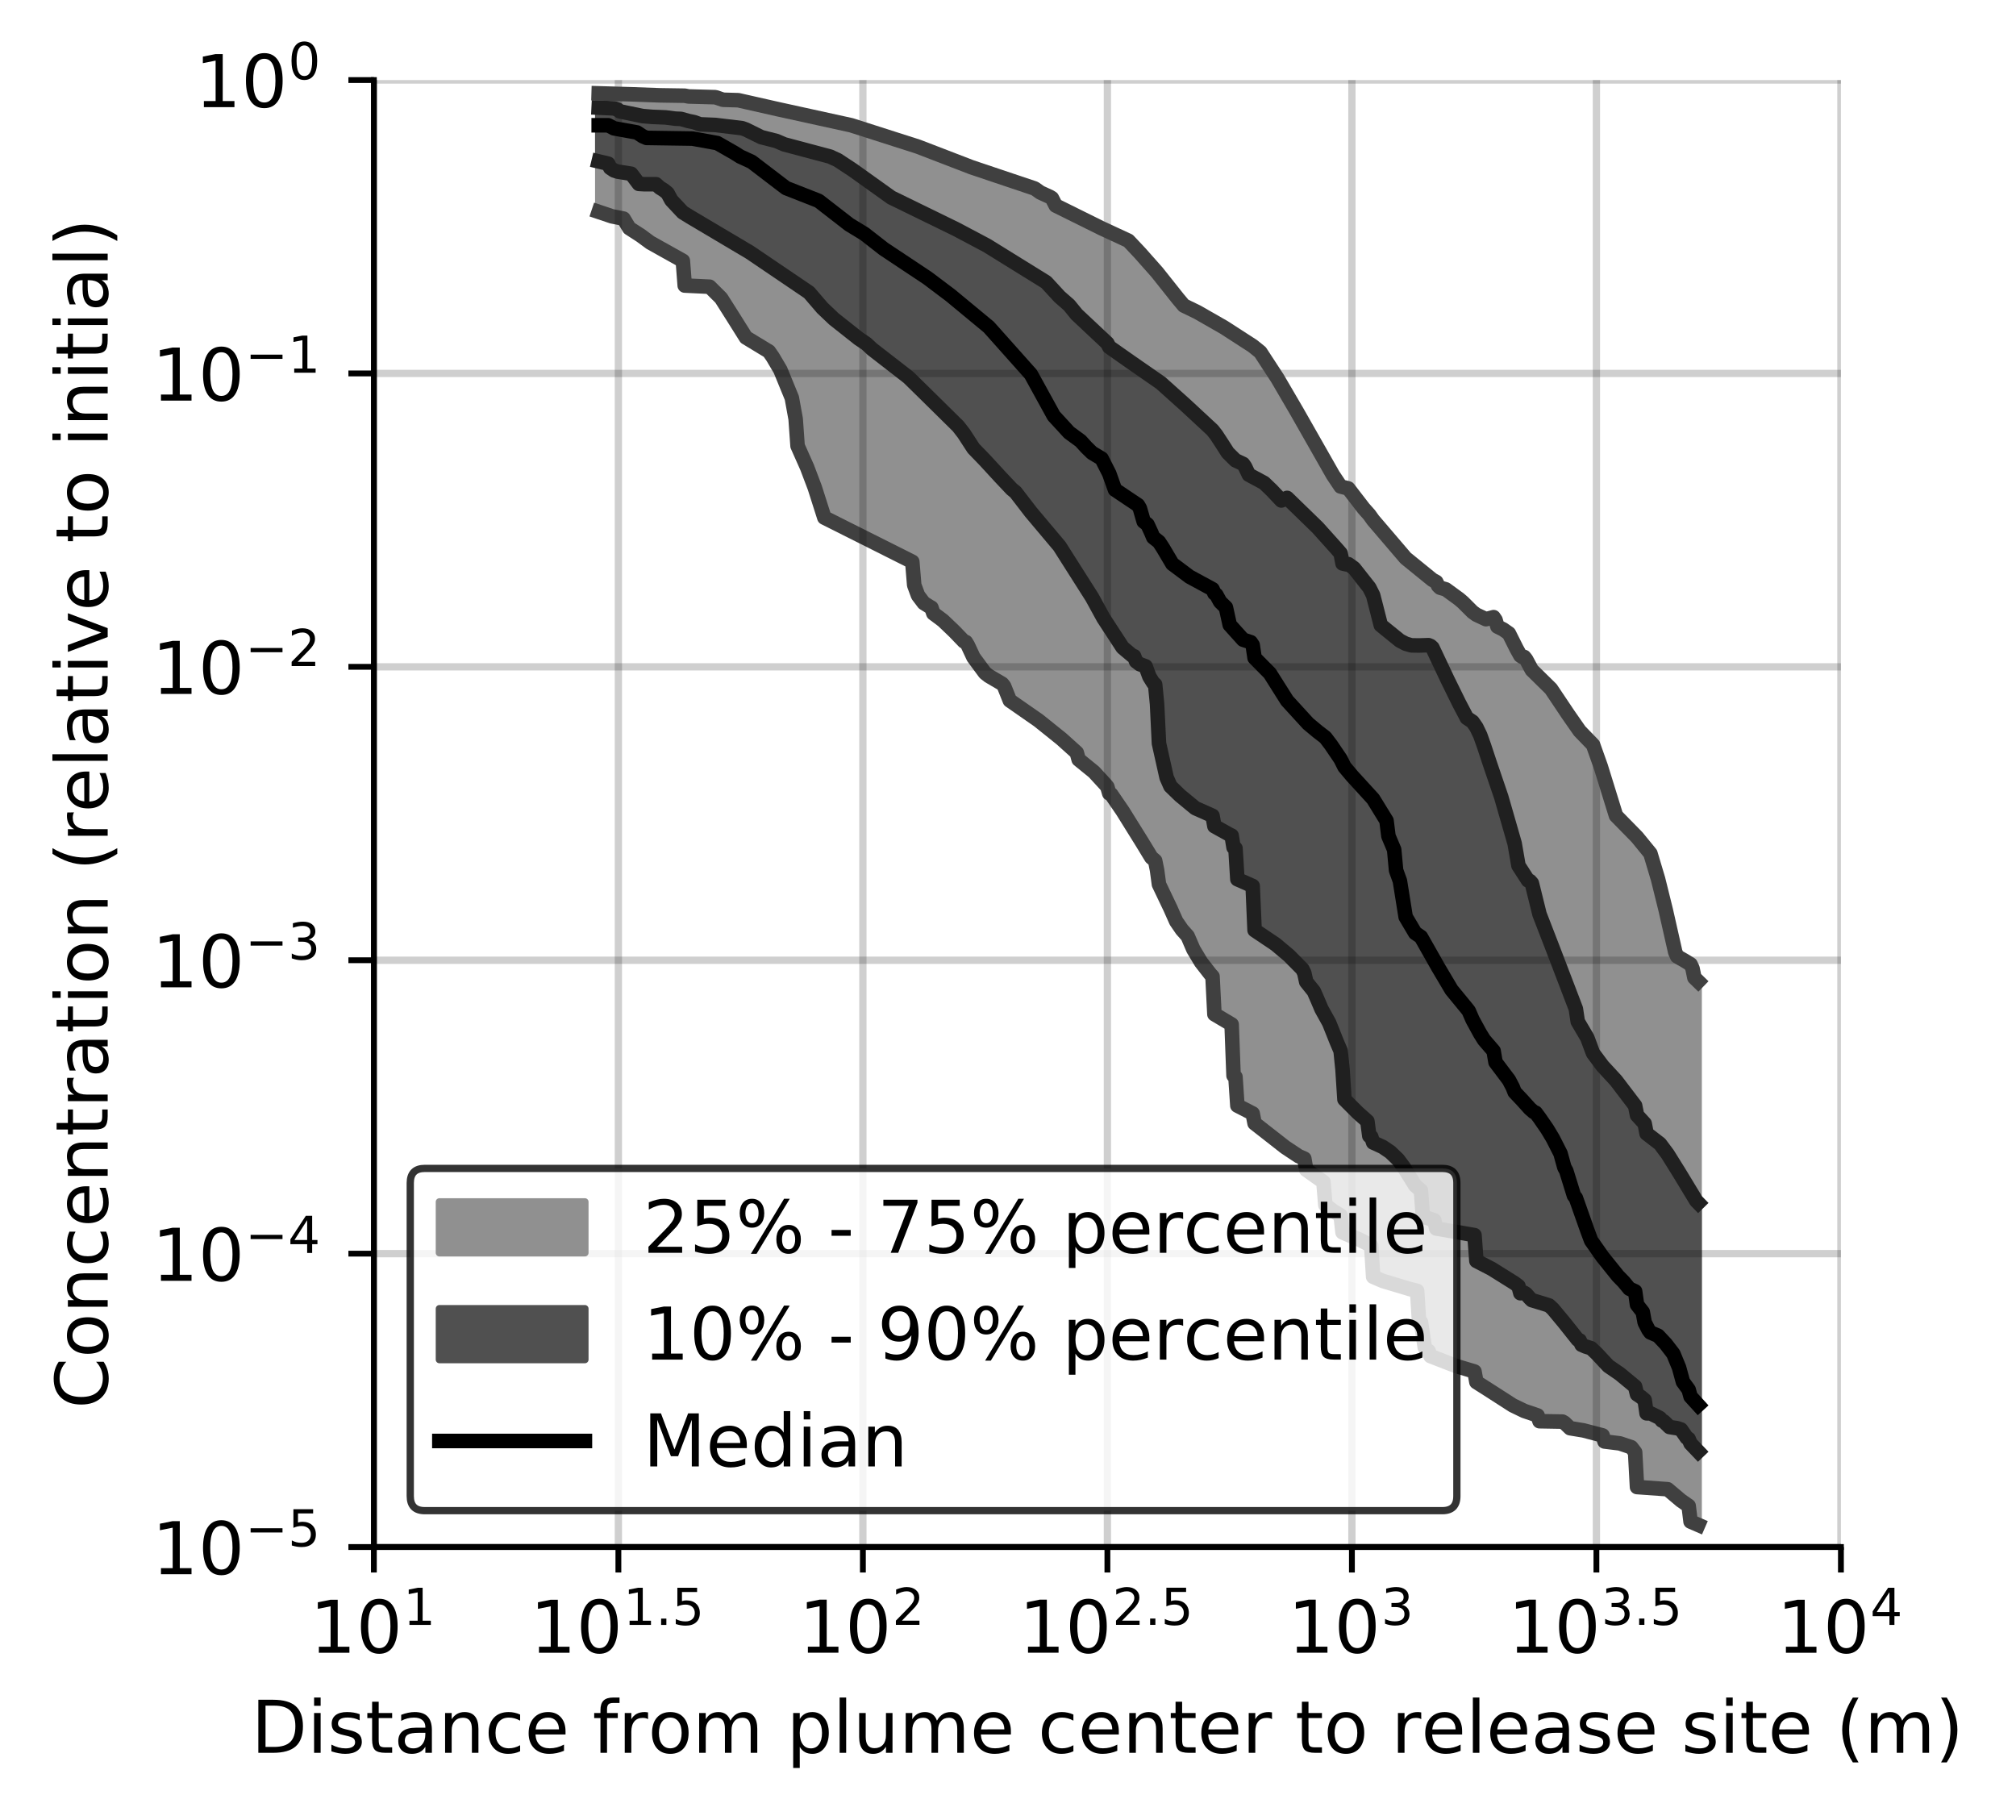 <?xml version="1.0" encoding="utf-8" standalone="no"?>
<!DOCTYPE svg PUBLIC "-//W3C//DTD SVG 1.1//EN"
  "http://www.w3.org/Graphics/SVG/1.1/DTD/svg11.dtd">
<!-- Created with matplotlib (https://matplotlib.org/) -->
<svg height="250.155pt" version="1.1" viewBox="0 0 277.037 250.155" width="277.037pt" xmlns="http://www.w3.org/2000/svg" xmlns:xlink="http://www.w3.org/1999/xlink">
 <defs>
  <style type="text/css">
*{stroke-linecap:butt;stroke-linejoin:round;}
  </style>
 </defs>
 <g id="figure_1">
  <g id="patch_1">
   <path d="M 0 250.155 
L 277.037 250.155 
L 277.037 0 
L 0 0 
z
" style="fill:#ffffff;"/>
  </g>
  <g id="axes_1">
   <g id="patch_2">
    <path d="M 51.378 212.599 
L 252.978 212.599 
L 252.978 10.999 
L 51.378 10.999 
z
" style="fill:#ffffff;"/>
   </g>
   <g id="PolyCollection_1">
    <defs>
     <path d="M 82.272 -237.327 
L 82.272 -221.042 
L 82.535 -220.942 
L 82.798 -220.842 
L 83.061 -220.742 
L 83.324 -220.642 
L 83.586 -220.542 
L 83.849 -220.474 
L 84.112 -220.423 
L 84.375 -220.371 
L 84.637 -220.319 
L 84.9 -220.268 
L 85.163 -220.216 
L 85.426 -220.164 
L 85.689 -220.113 
L 85.951 -219.637 
L 86.214 -218.956 
L 86.477 -218.8 
L 86.74 -218.645 
L 87.002 -218.49 
L 87.265 -218.335 
L 87.528 -218.179 
L 87.791 -218.006 
L 88.053 -217.783 
L 88.316 -217.565 
L 88.579 -217.35 
L 88.842 -217.135 
L 89.105 -216.962 
L 89.367 -216.815 
L 89.63 -216.668 
L 89.893 -216.521 
L 90.156 -216.374 
L 90.418 -216.227 
L 90.681 -216.08 
L 90.944 -215.933 
L 91.207 -215.786 
L 91.47 -215.639 
L 91.732 -215.492 
L 91.995 -215.345 
L 92.258 -215.198 
L 92.521 -215.051 
L 92.783 -214.904 
L 93.046 -214.757 
L 93.309 -214.61 
L 93.572 -214.463 
L 93.835 -214.316 
L 94.097 -210.915 
L 94.36 -210.903 
L 94.623 -210.89 
L 94.886 -210.878 
L 95.148 -210.866 
L 95.411 -210.853 
L 95.674 -210.841 
L 95.937 -210.828 
L 96.199 -210.816 
L 96.462 -210.804 
L 96.725 -210.791 
L 96.988 -210.779 
L 97.251 -210.767 
L 97.513 -210.754 
L 97.776 -210.506 
L 98.039 -210.243 
L 98.302 -209.98 
L 98.564 -209.717 
L 98.827 -209.454 
L 99.09 -209.192 
L 99.353 -208.805 
L 99.616 -208.384 
L 99.878 -207.964 
L 100.141 -207.544 
L 100.404 -207.124 
L 100.667 -206.703 
L 100.929 -206.274 
L 101.192 -205.844 
L 101.455 -205.415 
L 101.718 -204.985 
L 101.98 -204.555 
L 102.243 -204.126 
L 102.506 -203.775 
L 102.769 -203.618 
L 103.032 -203.46 
L 103.294 -203.302 
L 103.557 -203.145 
L 103.82 -202.985 
L 104.083 -202.825 
L 104.345 -202.664 
L 104.608 -202.503 
L 104.871 -202.342 
L 105.134 -202.182 
L 105.397 -202.021 
L 105.659 -201.86 
L 105.922 -201.54 
L 106.185 -201.105 
L 106.448 -200.666 
L 106.71 -200.228 
L 106.973 -199.789 
L 107.236 -199.325 
L 107.499 -198.686 
L 107.761 -198.046 
L 108.024 -197.407 
L 108.287 -196.766 
L 108.55 -196.121 
L 108.813 -195.477 
L 109.075 -194.093 
L 109.338 -192.587 
L 109.601 -188.88 
L 109.864 -188.326 
L 110.126 -187.725 
L 110.389 -187.124 
L 110.652 -186.524 
L 110.915 -185.923 
L 111.178 -185.27 
L 111.44 -184.562 
L 111.703 -183.855 
L 111.966 -183.147 
L 112.229 -182.254 
L 112.491 -181.333 
L 112.754 -180.19 
L 113.017 -179.462 
L 113.28 -179.026 
L 113.542 -178.892 
L 113.805 -178.759 
L 114.068 -178.626 
L 114.331 -178.492 
L 114.594 -178.359 
L 114.856 -178.226 
L 115.119 -178.093 
L 115.382 -177.96 
L 115.645 -177.827 
L 115.907 -177.694 
L 116.17 -177.562 
L 116.433 -177.429 
L 116.696 -177.298 
L 116.959 -177.166 
L 117.221 -177.035 
L 117.484 -176.904 
L 117.747 -176.772 
L 118.01 -176.641 
L 118.272 -176.51 
L 118.535 -176.379 
L 118.798 -176.248 
L 119.061 -176.117 
L 119.324 -175.986 
L 119.586 -175.856 
L 119.849 -175.725 
L 120.112 -175.594 
L 120.375 -175.464 
L 120.637 -175.333 
L 120.9 -175.203 
L 121.163 -175.073 
L 121.426 -174.944 
L 121.688 -174.815 
L 121.951 -174.686 
L 122.214 -174.556 
L 122.477 -174.427 
L 122.74 -174.298 
L 123.002 -174.168 
L 123.265 -174.039 
L 123.528 -173.907 
L 123.791 -173.775 
L 124.053 -173.642 
L 124.316 -173.51 
L 124.579 -173.378 
L 124.842 -173.245 
L 125.105 -173.108 
L 125.367 -172.959 
L 125.63 -169.759 
L 125.893 -168.909 
L 126.156 -168.334 
L 126.418 -167.923 
L 126.681 -167.575 
L 126.944 -167.291 
L 127.207 -167.09 
L 127.469 -166.942 
L 127.732 -166.794 
L 127.995 -166.649 
L 128.258 -165.864 
L 128.521 -165.685 
L 128.783 -165.492 
L 129.046 -165.297 
L 129.309 -165.103 
L 129.572 -164.882 
L 129.834 -164.655 
L 130.097 -164.428 
L 130.36 -164.179 
L 130.623 -163.916 
L 130.886 -163.653 
L 131.148 -163.376 
L 131.411 -163.078 
L 131.674 -162.779 
L 131.937 -162.476 
L 132.199 -162.142 
L 132.462 -162.011 
L 132.725 -161.932 
L 132.988 -161.504 
L 133.25 -160.86 
L 133.513 -160.234 
L 133.776 -159.82 
L 134.039 -159.443 
L 134.302 -159.067 
L 134.564 -158.709 
L 134.827 -158.357 
L 135.09 -158.01 
L 135.353 -157.682 
L 135.615 -157.424 
L 135.878 -157.268 
L 136.141 -157.111 
L 136.404 -156.955 
L 136.667 -156.801 
L 136.929 -156.647 
L 137.192 -156.493 
L 137.455 -156.34 
L 137.718 -156.188 
L 137.98 -155.863 
L 138.243 -155.209 
L 138.506 -154.524 
L 138.769 -153.89 
L 139.032 -153.716 
L 139.294 -153.541 
L 139.557 -153.368 
L 139.82 -153.195 
L 140.083 -153.023 
L 140.345 -152.836 
L 140.608 -152.65 
L 140.871 -152.464 
L 141.134 -152.278 
L 141.396 -152.093 
L 141.659 -151.908 
L 141.922 -151.723 
L 142.185 -151.539 
L 142.448 -151.349 
L 142.71 -151.148 
L 142.973 -150.947 
L 143.236 -150.746 
L 143.499 -150.544 
L 143.761 -150.342 
L 144.024 -150.141 
L 144.287 -149.939 
L 144.55 -149.727 
L 144.813 -149.508 
L 145.075 -149.288 
L 145.338 -149.066 
L 145.601 -148.841 
L 145.864 -148.617 
L 146.126 -148.39 
L 146.389 -148.151 
L 146.652 -147.91 
L 146.915 -147.675 
L 147.177 -147.439 
L 147.44 -147.203 
L 147.703 -146.968 
L 147.966 -146.727 
L 148.229 -145.777 
L 148.491 -145.574 
L 148.754 -145.372 
L 149.017 -145.17 
L 149.28 -144.968 
L 149.542 -144.766 
L 149.805 -144.562 
L 150.068 -144.343 
L 150.331 -144.068 
L 150.594 -143.805 
L 150.856 -143.525 
L 151.119 -143.232 
L 151.382 -142.939 
L 151.645 -142.646 
L 151.907 -142.352 
L 152.17 -142.029 
L 152.433 -141.125 
L 152.696 -141.004 
L 152.958 -140.647 
L 153.221 -140.26 
L 153.484 -139.876 
L 153.747 -139.494 
L 154.01 -139.104 
L 154.272 -138.701 
L 154.535 -138.298 
L 154.798 -137.894 
L 155.061 -137.467 
L 155.323 -137.04 
L 155.586 -136.616 
L 155.849 -136.194 
L 156.112 -135.773 
L 156.375 -135.347 
L 156.637 -134.914 
L 156.9 -134.481 
L 157.163 -134.035 
L 157.426 -133.584 
L 157.688 -133.127 
L 157.951 -132.655 
L 158.214 -132.326 
L 158.477 -132.099 
L 158.739 -131.873 
L 159.002 -130.577 
L 159.265 -128.626 
L 159.528 -128.11 
L 159.791 -127.587 
L 160.053 -127.049 
L 160.316 -126.492 
L 160.579 -125.919 
L 160.842 -125.321 
L 161.104 -124.694 
L 161.367 -124.053 
L 161.63 -123.55 
L 161.893 -123.122 
L 162.156 -122.737 
L 162.418 -122.399 
L 162.681 -122.086 
L 162.944 -121.788 
L 163.207 -121.514 
L 163.469 -120.85 
L 163.732 -120.212 
L 163.995 -119.687 
L 164.258 -119.198 
L 164.521 -118.75 
L 164.783 -118.33 
L 165.046 -117.935 
L 165.309 -117.563 
L 165.572 -117.216 
L 165.834 -116.878 
L 166.097 -116.556 
L 166.36 -116.248 
L 166.623 -115.968 
L 166.885 -110.78 
L 167.148 -110.621 
L 167.411 -110.463 
L 167.674 -110.307 
L 167.937 -110.151 
L 168.199 -109.995 
L 168.462 -109.839 
L 168.725 -109.683 
L 168.988 -109.529 
L 169.25 -109.375 
L 169.513 -102.343 
L 169.776 -102.166 
L 170.039 -98.221 
L 170.302 -98.085 
L 170.564 -97.949 
L 170.827 -97.813 
L 171.09 -97.676 
L 171.353 -97.542 
L 171.615 -97.41 
L 171.878 -97.276 
L 172.141 -97.143 
L 172.404 -95.788 
L 172.666 -95.575 
L 172.929 -95.359 
L 173.192 -95.144 
L 173.455 -94.928 
L 173.718 -94.712 
L 173.98 -94.495 
L 174.243 -94.283 
L 174.506 -94.075 
L 174.769 -93.869 
L 175.031 -93.669 
L 175.294 -93.47 
L 175.557 -93.275 
L 175.82 -93.08 
L 176.083 -92.887 
L 176.345 -92.695 
L 176.608 -92.501 
L 176.871 -92.308 
L 177.134 -92.116 
L 177.396 -91.923 
L 177.659 -91.729 
L 177.922 -91.537 
L 178.185 -91.405 
L 178.447 -91.282 
L 178.71 -91.163 
L 178.973 -91.046 
L 179.236 -90.934 
L 179.499 -89.406 
L 179.761 -89.221 
L 180.024 -89.035 
L 180.287 -88.85 
L 180.55 -88.663 
L 180.812 -88.476 
L 181.075 -88.289 
L 181.338 -88.102 
L 181.601 -87.914 
L 181.864 -87.728 
L 182.126 -84.568 
L 182.389 -84.342 
L 182.652 -84.137 
L 182.915 -83.943 
L 183.177 -83.762 
L 183.44 -83.594 
L 183.703 -83.432 
L 183.966 -83.278 
L 184.229 -83.12 
L 184.491 -80.797 
L 184.754 -80.697 
L 185.017 -80.594 
L 185.28 -80.487 
L 185.542 -80.379 
L 185.805 -80.266 
L 186.068 -80.152 
L 186.331 -80.033 
L 186.593 -79.912 
L 186.856 -79.787 
L 187.119 -79.657 
L 187.382 -79.527 
L 187.645 -79.392 
L 187.907 -79.254 
L 188.17 -79.114 
L 188.433 -78.97 
L 188.696 -74.699 
L 188.958 -74.561 
L 189.221 -74.426 
L 189.484 -74.31 
L 189.747 -74.22 
L 190.01 -74.129 
L 190.272 -74.042 
L 190.535 -73.956 
L 190.798 -73.87 
L 191.061 -73.786 
L 191.323 -73.702 
L 191.586 -73.621 
L 191.849 -73.541 
L 192.112 -73.462 
L 192.374 -73.385 
L 192.637 -73.308 
L 192.9 -73.235 
L 193.163 -73.161 
L 193.426 -73.092 
L 193.688 -73.022 
L 193.951 -72.956 
L 194.214 -72.889 
L 194.477 -72.826 
L 194.739 -72.762 
L 195.002 -68.572 
L 195.265 -68.463 
L 195.528 -66.441 
L 195.791 -64.988 
L 196.053 -64.607 
L 196.316 -64.496 
L 196.579 -63.797 
L 196.842 -63.688 
L 197.104 -63.58 
L 197.367 -63.473 
L 197.63 -63.366 
L 197.893 -63.26 
L 198.155 -63.155 
L 198.418 -63.05 
L 198.681 -62.945 
L 198.944 -62.841 
L 199.207 -62.737 
L 199.469 -62.632 
L 199.732 -62.55 
L 199.995 -62.471 
L 200.258 -62.391 
L 200.52 -62.312 
L 200.783 -62.233 
L 201.046 -62.154 
L 201.309 -62.075 
L 201.572 -61.995 
L 201.834 -61.916 
L 202.097 -61.837 
L 202.36 -61.758 
L 202.623 -61.678 
L 202.885 -60.23 
L 203.148 -60.078 
L 203.411 -59.922 
L 203.674 -59.762 
L 203.937 -59.594 
L 204.199 -59.42 
L 204.462 -59.239 
L 204.725 -59.058 
L 204.988 -58.88 
L 205.25 -58.704 
L 205.513 -58.529 
L 205.776 -58.356 
L 206.039 -58.185 
L 206.301 -58.015 
L 206.564 -57.848 
L 206.827 -57.683 
L 207.09 -57.519 
L 207.353 -57.353 
L 207.615 -57.187 
L 207.878 -57.031 
L 208.141 -56.883 
L 208.404 -56.743 
L 208.666 -56.611 
L 208.929 -56.487 
L 209.192 -56.372 
L 209.455 -56.266 
L 209.718 -56.166 
L 209.98 -56.072 
L 210.243 -55.979 
L 210.506 -55.887 
L 210.769 -55.798 
L 211.031 -55.716 
L 211.294 -55.641 
L 211.557 -54.85 
L 211.82 -54.85 
L 212.082 -54.85 
L 212.345 -54.85 
L 212.608 -54.85 
L 212.871 -54.85 
L 213.134 -54.85 
L 213.396 -54.85 
L 213.659 -54.85 
L 213.922 -54.85 
L 214.185 -54.85 
L 214.447 -54.85 
L 214.71 -54.795 
L 214.973 -54.65 
L 215.236 -54.36 
L 215.499 -54.071 
L 215.761 -53.889 
L 216.024 -53.856 
L 216.287 -53.823 
L 216.55 -53.79 
L 216.812 -53.761 
L 217.075 -53.735 
L 217.338 -53.66 
L 217.601 -53.586 
L 217.863 -53.512 
L 218.126 -53.438 
L 218.389 -53.362 
L 218.652 -53.284 
L 218.915 -53.212 
L 219.177 -53.145 
L 219.44 -53.08 
L 219.703 -53.018 
L 219.966 -52.958 
L 220.228 -52.901 
L 220.491 -52.063 
L 220.754 -52.04 
L 221.017 -52.019 
L 221.28 -51.999 
L 221.542 -51.979 
L 221.805 -51.96 
L 222.068 -51.942 
L 222.331 -51.879 
L 222.593 -51.802 
L 222.856 -51.725 
L 223.119 -51.649 
L 223.382 -51.573 
L 223.644 -51.498 
L 223.907 -51.428 
L 224.17 -51.276 
L 224.433 -50.927 
L 224.696 -50.588 
L 224.958 -45.802 
L 225.221 -45.787 
L 225.484 -45.771 
L 225.747 -45.756 
L 226.009 -45.741 
L 226.272 -45.725 
L 226.535 -45.711 
L 226.798 -45.696 
L 227.061 -45.681 
L 227.323 -45.667 
L 227.586 -45.652 
L 227.849 -45.638 
L 228.112 -45.624 
L 228.374 -45.61 
L 228.637 -45.596 
L 228.9 -45.581 
L 229.163 -45.503 
L 229.426 -45.26 
L 229.688 -45.025 
L 229.951 -44.796 
L 230.214 -44.574 
L 230.477 -44.358 
L 230.739 -44.149 
L 231.002 -43.948 
L 231.265 -43.755 
L 231.528 -43.569 
L 231.79 -43.389 
L 232.053 -43.216 
L 232.316 -41.058 
L 232.579 -40.941 
L 232.842 -40.826 
L 233.104 -40.714 
L 233.367 -40.603 
L 233.367 -115.29 
L 233.367 -115.29 
L 233.104 -115.481 
L 232.842 -115.8 
L 232.579 -117.087 
L 232.316 -117.639 
L 232.053 -117.848 
L 231.79 -117.994 
L 231.528 -118.122 
L 231.265 -118.252 
L 231.002 -118.392 
L 230.739 -118.547 
L 230.477 -118.722 
L 230.214 -119.307 
L 229.951 -120.477 
L 229.688 -121.645 
L 229.426 -122.802 
L 229.163 -123.962 
L 228.9 -125.111 
L 228.637 -126.238 
L 228.374 -127.345 
L 228.112 -128.383 
L 227.849 -129.35 
L 227.586 -130.285 
L 227.323 -131.181 
L 227.061 -132.054 
L 226.798 -132.865 
L 226.535 -133.202 
L 226.272 -133.532 
L 226.009 -133.863 
L 225.747 -134.188 
L 225.484 -134.506 
L 225.221 -134.813 
L 224.958 -135.118 
L 224.696 -135.41 
L 224.433 -135.704 
L 224.17 -135.989 
L 223.907 -136.263 
L 223.644 -136.536 
L 223.382 -136.794 
L 223.119 -137.048 
L 222.856 -137.305 
L 222.593 -137.556 
L 222.331 -137.811 
L 222.068 -138.066 
L 221.805 -138.695 
L 221.542 -139.562 
L 221.28 -140.463 
L 221.017 -141.391 
L 220.754 -142.289 
L 220.491 -143.171 
L 220.228 -144.017 
L 219.966 -144.85 
L 219.703 -145.634 
L 219.44 -146.407 
L 219.177 -147.108 
L 218.915 -147.802 
L 218.652 -148.229 
L 218.389 -148.479 
L 218.126 -148.724 
L 217.863 -148.958 
L 217.601 -149.194 
L 217.338 -149.444 
L 217.075 -149.704 
L 216.812 -149.964 
L 216.55 -150.346 
L 216.287 -150.749 
L 216.024 -151.153 
L 215.761 -151.559 
L 215.499 -151.965 
L 215.236 -152.338 
L 214.973 -152.732 
L 214.71 -153.211 
L 214.447 -153.611 
L 214.185 -153.994 
L 213.922 -154.378 
L 213.659 -154.752 
L 213.396 -155.123 
L 213.134 -155.495 
L 212.871 -155.829 
L 212.608 -156.16 
L 212.345 -156.479 
L 212.082 -156.724 
L 211.82 -156.962 
L 211.557 -157.189 
L 211.294 -157.408 
L 211.031 -157.615 
L 210.769 -157.834 
L 210.506 -158.078 
L 210.243 -158.471 
L 209.98 -159.009 
L 209.718 -159.538 
L 209.455 -159.873 
L 209.192 -159.875 
L 208.929 -160.059 
L 208.666 -160.515 
L 208.404 -161.006 
L 208.141 -161.492 
L 207.878 -161.975 
L 207.615 -162.512 
L 207.353 -163.105 
L 207.09 -163.294 
L 206.827 -163.484 
L 206.564 -163.659 
L 206.301 -163.835 
L 206.039 -163.948 
L 205.776 -164.051 
L 205.513 -164.961 
L 205.25 -165.346 
L 204.988 -165.323 
L 204.725 -165.261 
L 204.462 -165.145 
L 204.199 -165.065 
L 203.937 -165.194 
L 203.674 -165.313 
L 203.411 -165.434 
L 203.148 -165.564 
L 202.885 -165.681 
L 202.623 -165.798 
L 202.36 -166.062 
L 202.097 -166.163 
L 201.834 -166.373 
L 201.572 -166.73 
L 201.309 -167.078 
L 201.046 -167.372 
L 200.783 -167.641 
L 200.52 -167.824 
L 200.258 -168.008 
L 199.995 -168.182 
L 199.732 -168.35 
L 199.469 -168.527 
L 199.207 -168.74 
L 198.944 -168.954 
L 198.681 -169.166 
L 198.418 -169.257 
L 198.155 -169.328 
L 197.893 -169.395 
L 197.63 -169.652 
L 197.367 -170.186 
L 197.104 -170.337 
L 196.842 -170.472 
L 196.579 -170.607 
L 196.316 -170.811 
L 196.053 -171.04 
L 195.791 -171.247 
L 195.528 -171.454 
L 195.265 -171.661 
L 195.002 -171.87 
L 194.739 -172.099 
L 194.477 -172.317 
L 194.214 -172.535 
L 193.951 -172.754 
L 193.688 -172.996 
L 193.426 -173.24 
L 193.163 -173.459 
L 192.9 -173.716 
L 192.637 -174.034 
L 192.374 -174.299 
L 192.112 -174.565 
L 191.849 -174.832 
L 191.586 -175.103 
L 191.323 -175.421 
L 191.061 -175.74 
L 190.798 -176.063 
L 190.535 -176.388 
L 190.272 -176.713 
L 190.01 -177.039 
L 189.747 -177.366 
L 189.484 -177.7 
L 189.221 -178.035 
L 188.958 -178.369 
L 188.696 -178.683 
L 188.433 -178.985 
L 188.17 -179.416 
L 187.907 -179.888 
L 187.645 -180.054 
L 187.382 -180.303 
L 187.119 -180.658 
L 186.856 -181.01 
L 186.593 -181.362 
L 186.331 -181.704 
L 186.068 -182.031 
L 185.805 -182.358 
L 185.542 -182.68 
L 185.28 -183.033 
L 185.017 -183.09 
L 184.754 -183.138 
L 184.491 -183.218 
L 184.229 -183.301 
L 183.966 -183.569 
L 183.703 -183.999 
L 183.44 -184.436 
L 183.177 -184.873 
L 182.915 -185.31 
L 182.652 -185.753 
L 182.389 -186.198 
L 182.126 -186.642 
L 181.864 -187.09 
L 181.601 -187.547 
L 181.338 -188.004 
L 181.075 -188.461 
L 180.812 -188.922 
L 180.55 -189.392 
L 180.287 -189.861 
L 180.024 -190.331 
L 179.761 -190.802 
L 179.499 -191.277 
L 179.236 -191.752 
L 178.973 -192.227 
L 178.71 -192.701 
L 178.447 -193.173 
L 178.185 -193.645 
L 177.922 -194.119 
L 177.659 -194.592 
L 177.396 -195.06 
L 177.134 -195.528 
L 176.871 -195.981 
L 176.608 -196.421 
L 176.345 -196.854 
L 176.083 -197.284 
L 175.82 -197.715 
L 175.557 -198.145 
L 175.294 -198.568 
L 175.031 -198.983 
L 174.769 -199.397 
L 174.506 -199.812 
L 174.243 -200.223 
L 173.98 -200.612 
L 173.718 -201 
L 173.455 -201.388 
L 173.192 -201.771 
L 172.929 -202.011 
L 172.666 -202.213 
L 172.404 -202.416 
L 172.141 -202.619 
L 171.878 -202.82 
L 171.615 -203.02 
L 171.353 -203.221 
L 171.09 -203.421 
L 170.827 -203.621 
L 170.564 -203.798 
L 170.302 -203.959 
L 170.039 -204.121 
L 169.776 -204.271 
L 169.513 -204.415 
L 169.25 -204.559 
L 168.988 -204.704 
L 168.725 -204.848 
L 168.462 -205.004 
L 168.199 -205.166 
L 167.937 -205.327 
L 167.674 -205.489 
L 167.411 -205.648 
L 167.148 -205.805 
L 166.885 -205.961 
L 166.623 -206.118 
L 166.36 -206.274 
L 166.097 -206.418 
L 165.834 -206.562 
L 165.572 -206.704 
L 165.309 -206.845 
L 165.046 -206.987 
L 164.783 -207.129 
L 164.521 -207.27 
L 164.258 -207.412 
L 163.995 -207.554 
L 163.732 -207.696 
L 163.469 -207.822 
L 163.207 -207.935 
L 162.944 -208.049 
L 162.681 -208.163 
L 162.418 -208.358 
L 162.156 -208.759 
L 161.893 -209.1 
L 161.63 -209.441 
L 161.367 -209.782 
L 161.104 -210.122 
L 160.842 -210.463 
L 160.579 -210.804 
L 160.316 -211.143 
L 160.053 -211.475 
L 159.791 -211.791 
L 159.528 -212.106 
L 159.265 -212.421 
L 159.002 -212.736 
L 158.739 -213.049 
L 158.477 -213.361 
L 158.214 -213.673 
L 157.951 -213.986 
L 157.688 -214.273 
L 157.426 -214.557 
L 157.163 -214.839 
L 156.9 -215.121 
L 156.637 -215.403 
L 156.375 -215.685 
L 156.112 -215.967 
L 155.849 -216.249 
L 155.586 -216.533 
L 155.323 -216.821 
L 155.061 -217.076 
L 154.798 -217.192 
L 154.535 -217.307 
L 154.272 -217.423 
L 154.01 -217.538 
L 153.747 -217.661 
L 153.484 -217.786 
L 153.221 -217.909 
L 152.958 -218.032 
L 152.696 -218.156 
L 152.433 -218.279 
L 152.17 -218.402 
L 151.907 -218.529 
L 151.645 -218.661 
L 151.382 -218.781 
L 151.119 -218.902 
L 150.856 -219.022 
L 150.594 -219.143 
L 150.331 -219.264 
L 150.068 -219.384 
L 149.805 -219.505 
L 149.542 -219.635 
L 149.28 -219.768 
L 149.017 -219.9 
L 148.754 -220.032 
L 148.491 -220.165 
L 148.229 -220.297 
L 147.966 -220.429 
L 147.703 -220.562 
L 147.44 -220.694 
L 147.177 -220.828 
L 146.915 -220.963 
L 146.652 -221.098 
L 146.389 -221.233 
L 146.126 -221.368 
L 145.864 -221.503 
L 145.601 -221.638 
L 145.338 -221.773 
L 145.075 -221.908 
L 144.813 -222.298 
L 144.55 -222.932 
L 144.287 -223.095 
L 144.024 -223.238 
L 143.761 -223.382 
L 143.499 -223.491 
L 143.236 -223.593 
L 142.973 -223.696 
L 142.71 -223.838 
L 142.448 -224.045 
L 142.185 -224.252 
L 141.922 -224.354 
L 141.659 -224.453 
L 141.396 -224.552 
L 141.134 -224.651 
L 140.871 -224.749 
L 140.608 -224.848 
L 140.345 -224.942 
L 140.083 -225.034 
L 139.82 -225.125 
L 139.557 -225.216 
L 139.294 -225.308 
L 139.032 -225.399 
L 138.769 -225.484 
L 138.506 -225.569 
L 138.243 -225.654 
L 137.98 -225.738 
L 137.718 -225.823 
L 137.455 -225.908 
L 137.192 -225.992 
L 136.929 -226.075 
L 136.667 -226.158 
L 136.404 -226.241 
L 136.141 -226.323 
L 135.878 -226.406 
L 135.615 -226.489 
L 135.353 -226.571 
L 135.09 -226.654 
L 134.827 -226.739 
L 134.564 -226.825 
L 134.302 -226.911 
L 134.039 -226.997 
L 133.776 -227.082 
L 133.513 -227.168 
L 133.25 -227.254 
L 132.988 -227.339 
L 132.725 -227.425 
L 132.462 -227.511 
L 132.199 -227.601 
L 131.937 -227.706 
L 131.674 -227.809 
L 131.411 -227.913 
L 131.148 -228.016 
L 130.886 -228.12 
L 130.623 -228.223 
L 130.36 -228.327 
L 130.097 -228.43 
L 129.834 -228.533 
L 129.572 -228.637 
L 129.309 -228.74 
L 129.046 -228.845 
L 128.783 -228.95 
L 128.521 -229.055 
L 128.258 -229.16 
L 127.995 -229.265 
L 127.732 -229.37 
L 127.469 -229.475 
L 127.207 -229.58 
L 126.944 -229.685 
L 126.681 -229.791 
L 126.418 -229.896 
L 126.156 -230.001 
L 125.893 -230.106 
L 125.63 -230.211 
L 125.367 -230.315 
L 125.105 -230.399 
L 124.842 -230.482 
L 124.579 -230.565 
L 124.316 -230.648 
L 124.053 -230.731 
L 123.791 -230.814 
L 123.528 -230.897 
L 123.265 -230.98 
L 123.002 -231.063 
L 122.74 -231.146 
L 122.477 -231.228 
L 122.214 -231.311 
L 121.951 -231.394 
L 121.688 -231.477 
L 121.426 -231.56 
L 121.163 -231.643 
L 120.9 -231.726 
L 120.637 -231.809 
L 120.375 -231.89 
L 120.112 -231.971 
L 119.849 -232.052 
L 119.586 -232.133 
L 119.324 -232.215 
L 119.061 -232.296 
L 118.798 -232.377 
L 118.535 -232.458 
L 118.272 -232.539 
L 118.01 -232.62 
L 117.747 -232.701 
L 117.484 -232.782 
L 117.221 -232.864 
L 116.959 -232.945 
L 116.696 -233.026 
L 116.433 -233.107 
L 116.17 -233.188 
L 115.907 -233.258 
L 115.645 -233.314 
L 115.382 -233.369 
L 115.119 -233.425 
L 114.856 -233.481 
L 114.594 -233.537 
L 114.331 -233.592 
L 114.068 -233.647 
L 113.805 -233.702 
L 113.542 -233.757 
L 113.28 -233.812 
L 113.017 -233.867 
L 112.754 -233.923 
L 112.491 -233.978 
L 112.229 -234.033 
L 111.966 -234.088 
L 111.703 -234.143 
L 111.44 -234.198 
L 111.178 -234.253 
L 110.915 -234.309 
L 110.652 -234.364 
L 110.389 -234.419 
L 110.126 -234.474 
L 109.864 -234.529 
L 109.601 -234.584 
L 109.338 -234.639 
L 109.075 -234.695 
L 108.813 -234.75 
L 108.55 -234.805 
L 108.287 -234.86 
L 108.024 -234.915 
L 107.761 -234.97 
L 107.499 -235.025 
L 107.236 -235.081 
L 106.973 -235.136 
L 106.71 -235.189 
L 106.448 -235.242 
L 106.185 -235.295 
L 105.922 -235.348 
L 105.659 -235.402 
L 105.397 -235.453 
L 105.134 -235.502 
L 104.871 -235.552 
L 104.608 -235.601 
L 104.345 -235.651 
L 104.083 -235.7 
L 103.82 -235.75 
L 103.557 -235.799 
L 103.294 -235.849 
L 103.032 -235.901 
L 102.769 -235.984 
L 102.506 -236.068 
L 102.243 -236.151 
L 101.98 -236.235 
L 101.718 -236.318 
L 101.455 -236.383 
L 101.192 -236.392 
L 100.929 -236.402 
L 100.667 -236.411 
L 100.404 -236.42 
L 100.141 -236.429 
L 99.878 -236.439 
L 99.616 -236.445 
L 99.353 -236.445 
L 99.09 -236.494 
L 98.827 -236.596 
L 98.564 -236.698 
L 98.302 -236.799 
L 98.039 -236.899 
L 97.776 -236.899 
L 97.513 -236.899 
L 97.251 -236.899 
L 96.988 -236.899 
L 96.725 -236.899 
L 96.462 -236.899 
L 96.199 -236.899 
L 95.937 -236.899 
L 95.674 -236.899 
L 95.411 -236.899 
L 95.148 -236.899 
L 94.886 -236.899 
L 94.623 -236.899 
L 94.36 -236.906 
L 94.097 -237.003 
L 93.835 -237.035 
L 93.572 -237.045 
L 93.309 -237.055 
L 93.046 -237.055 
L 92.783 -237.055 
L 92.521 -237.055 
L 92.258 -237.055 
L 91.995 -237.055 
L 91.732 -237.055 
L 91.47 -237.055 
L 91.207 -237.055 
L 90.944 -237.055 
L 90.681 -237.055 
L 90.418 -237.055 
L 90.156 -237.055 
L 89.893 -237.055 
L 89.63 -237.055 
L 89.367 -237.055 
L 89.105 -237.055 
L 88.842 -237.067 
L 88.579 -237.083 
L 88.316 -237.1 
L 88.053 -237.116 
L 87.791 -237.132 
L 87.528 -237.149 
L 87.265 -237.165 
L 87.002 -237.181 
L 86.74 -237.197 
L 86.477 -237.214 
L 86.214 -237.23 
L 85.951 -237.246 
L 85.689 -237.262 
L 85.426 -237.279 
L 85.163 -237.295 
L 84.9 -237.309 
L 84.637 -237.311 
L 84.375 -237.313 
L 84.112 -237.315 
L 83.849 -237.316 
L 83.586 -237.318 
L 83.324 -237.32 
L 83.061 -237.322 
L 82.798 -237.324 
L 82.535 -237.325 
L 82.272 -237.327 
z
" id="m3b42ed3fdc" style="stroke:#909090;"/>
    </defs>
    <g clip-path="url(#p7e7acba483)">
     <use style="fill:#909090;stroke:#909090;" x="0" xlink:href="#m3b42ed3fdc" y="250.155"/>
    </g>
   </g>
   <g id="PolyCollection_2">
    <defs>
     <path d="M 82.272 -235.361 
L 82.272 -227.973 
L 82.535 -227.903 
L 82.798 -227.784 
L 83.061 -227.742 
L 83.324 -227.701 
L 83.586 -227.659 
L 83.849 -227.091 
L 84.112 -226.861 
L 84.375 -226.736 
L 84.637 -226.611 
L 84.9 -226.569 
L 85.163 -226.527 
L 85.426 -226.486 
L 85.689 -226.444 
L 85.951 -226.403 
L 86.214 -226.361 
L 86.477 -226.319 
L 86.74 -226.278 
L 87.002 -225.917 
L 87.265 -225.485 
L 87.528 -225.089 
L 87.791 -224.883 
L 88.053 -224.842 
L 88.316 -224.838 
L 88.579 -224.838 
L 88.842 -224.838 
L 89.105 -224.838 
L 89.367 -224.838 
L 89.63 -224.838 
L 89.893 -224.838 
L 90.156 -224.838 
L 90.418 -224.555 
L 90.681 -224.361 
L 90.944 -224.248 
L 91.207 -224.036 
L 91.47 -223.792 
L 91.732 -223.612 
L 91.995 -223.094 
L 92.258 -222.643 
L 92.521 -222.341 
L 92.783 -222.059 
L 93.046 -221.776 
L 93.309 -221.494 
L 93.572 -221.211 
L 93.835 -220.963 
L 94.097 -220.772 
L 94.36 -220.62 
L 94.623 -220.468 
L 94.886 -220.316 
L 95.148 -220.164 
L 95.411 -220.012 
L 95.674 -219.86 
L 95.937 -219.708 
L 96.199 -219.556 
L 96.462 -219.404 
L 96.725 -219.253 
L 96.988 -219.101 
L 97.251 -218.949 
L 97.513 -218.797 
L 97.776 -218.645 
L 98.039 -218.493 
L 98.302 -218.341 
L 98.564 -218.189 
L 98.827 -218.041 
L 99.09 -217.895 
L 99.353 -217.749 
L 99.616 -217.603 
L 99.878 -217.457 
L 100.141 -217.312 
L 100.404 -217.166 
L 100.667 -217.02 
L 100.929 -216.858 
L 101.192 -216.672 
L 101.455 -216.485 
L 101.718 -216.32 
L 101.98 -216.154 
L 102.243 -215.989 
L 102.506 -215.823 
L 102.769 -215.658 
L 103.032 -215.482 
L 103.294 -215.306 
L 103.557 -215.13 
L 103.82 -214.954 
L 104.083 -214.779 
L 104.345 -214.603 
L 104.608 -214.427 
L 104.871 -214.251 
L 105.134 -214.075 
L 105.397 -213.899 
L 105.659 -213.724 
L 105.922 -213.548 
L 106.185 -213.372 
L 106.448 -213.196 
L 106.71 -213.02 
L 106.973 -212.844 
L 107.236 -212.669 
L 107.499 -212.493 
L 107.761 -212.317 
L 108.024 -212.141 
L 108.287 -211.934 
L 108.55 -211.732 
L 108.813 -211.556 
L 109.075 -211.38 
L 109.338 -211.246 
L 109.601 -211.188 
L 109.864 -211.043 
L 110.126 -210.858 
L 110.389 -210.673 
L 110.652 -210.488 
L 110.915 -210.285 
L 111.178 -209.961 
L 111.44 -209.636 
L 111.703 -209.311 
L 111.966 -208.987 
L 112.229 -208.662 
L 112.491 -208.359 
L 112.754 -208.093 
L 113.017 -207.822 
L 113.28 -207.551 
L 113.542 -207.279 
L 113.805 -207.007 
L 114.068 -206.759 
L 114.331 -206.541 
L 114.594 -206.323 
L 114.856 -206.105 
L 115.119 -205.887 
L 115.382 -205.669 
L 115.645 -205.451 
L 115.907 -205.234 
L 116.17 -205.016 
L 116.433 -204.798 
L 116.696 -204.576 
L 116.959 -204.353 
L 117.221 -204.149 
L 117.484 -203.968 
L 117.747 -203.792 
L 118.01 -203.621 
L 118.272 -203.449 
L 118.535 -203.278 
L 118.798 -203.106 
L 119.061 -202.91 
L 119.324 -202.624 
L 119.586 -202.371 
L 119.849 -202.174 
L 120.112 -201.977 
L 120.375 -201.78 
L 120.637 -201.582 
L 120.9 -201.385 
L 121.163 -201.188 
L 121.426 -200.989 
L 121.688 -200.782 
L 121.951 -200.575 
L 122.214 -200.368 
L 122.477 -200.161 
L 122.74 -199.954 
L 123.002 -199.747 
L 123.265 -199.539 
L 123.528 -199.332 
L 123.791 -199.125 
L 124.053 -198.918 
L 124.316 -198.711 
L 124.579 -198.506 
L 124.842 -198.3 
L 125.105 -198.06 
L 125.367 -197.796 
L 125.63 -197.532 
L 125.893 -197.269 
L 126.156 -197.005 
L 126.418 -196.748 
L 126.681 -196.494 
L 126.944 -196.24 
L 127.207 -195.988 
L 127.469 -195.735 
L 127.732 -195.482 
L 127.995 -195.23 
L 128.258 -194.977 
L 128.521 -194.725 
L 128.783 -194.472 
L 129.046 -194.22 
L 129.309 -193.967 
L 129.572 -193.716 
L 129.834 -193.465 
L 130.097 -193.215 
L 130.36 -192.964 
L 130.623 -192.713 
L 130.886 -192.463 
L 131.148 -192.167 
L 131.411 -191.868 
L 131.674 -191.577 
L 131.937 -191.258 
L 132.199 -190.924 
L 132.462 -190.561 
L 132.725 -190.115 
L 132.988 -189.453 
L 133.25 -189.156 
L 133.513 -188.846 
L 133.776 -188.536 
L 134.039 -188.241 
L 134.302 -187.973 
L 134.564 -187.706 
L 134.827 -187.439 
L 135.09 -187.172 
L 135.353 -186.905 
L 135.615 -186.637 
L 135.878 -186.357 
L 136.141 -186.068 
L 136.404 -185.778 
L 136.667 -185.489 
L 136.929 -185.199 
L 137.192 -184.91 
L 137.455 -184.619 
L 137.718 -184.326 
L 137.98 -184.033 
L 138.243 -183.741 
L 138.506 -183.45 
L 138.769 -183.158 
L 139.032 -182.948 
L 139.294 -182.747 
L 139.557 -182.516 
L 139.82 -182.152 
L 140.083 -181.804 
L 140.345 -181.464 
L 140.608 -181.126 
L 140.871 -180.788 
L 141.134 -180.451 
L 141.396 -180.113 
L 141.659 -179.783 
L 141.922 -179.478 
L 142.185 -179.172 
L 142.448 -178.871 
L 142.71 -178.574 
L 142.973 -178.278 
L 143.236 -177.982 
L 143.499 -177.687 
L 143.761 -177.392 
L 144.024 -177.098 
L 144.287 -176.803 
L 144.55 -176.509 
L 144.813 -176.222 
L 145.075 -175.885 
L 145.338 -175.492 
L 145.601 -175.098 
L 145.864 -174.694 
L 146.126 -174.284 
L 146.389 -173.854 
L 146.652 -173.421 
L 146.915 -172.975 
L 147.177 -172.527 
L 147.44 -172.176 
L 147.703 -171.811 
L 147.966 -171.446 
L 148.229 -171.082 
L 148.491 -170.697 
L 148.754 -170.287 
L 149.017 -169.877 
L 149.28 -169.463 
L 149.542 -169 
L 149.805 -168.538 
L 150.068 -168.067 
L 150.331 -167.563 
L 150.594 -167.059 
L 150.856 -166.567 
L 151.119 -166.083 
L 151.382 -165.603 
L 151.645 -165.197 
L 151.907 -164.79 
L 152.17 -164.4 
L 152.433 -164.068 
L 152.696 -163.736 
L 152.958 -163.361 
L 153.221 -162.727 
L 153.484 -162.309 
L 153.747 -161.872 
L 154.01 -161.406 
L 154.272 -161.168 
L 154.535 -160.931 
L 154.798 -160.694 
L 155.061 -160.456 
L 155.323 -160.23 
L 155.586 -160.063 
L 155.849 -159.973 
L 156.112 -159.274 
L 156.375 -159.049 
L 156.637 -158.874 
L 156.9 -158.786 
L 157.163 -158.698 
L 157.426 -158.589 
L 157.688 -157.746 
L 157.951 -157.164 
L 158.214 -156.628 
L 158.477 -156.318 
L 158.739 -156.093 
L 159.002 -153.403 
L 159.265 -148 
L 159.528 -146.73 
L 159.791 -145.46 
L 160.053 -144.254 
L 160.316 -143.298 
L 160.579 -142.676 
L 160.842 -142.109 
L 161.104 -141.83 
L 161.367 -141.568 
L 161.63 -141.323 
L 161.893 -141.079 
L 162.156 -140.834 
L 162.418 -140.601 
L 162.681 -140.368 
L 162.944 -140.136 
L 163.207 -139.903 
L 163.469 -139.678 
L 163.732 -139.463 
L 163.995 -139.247 
L 164.258 -139.101 
L 164.521 -138.987 
L 164.783 -138.871 
L 165.046 -138.75 
L 165.309 -138.629 
L 165.572 -138.516 
L 165.834 -138.402 
L 166.097 -138.288 
L 166.36 -138.174 
L 166.623 -138.049 
L 166.885 -136.619 
L 167.148 -136.457 
L 167.411 -136.298 
L 167.674 -136.143 
L 167.937 -135.993 
L 168.199 -135.845 
L 168.462 -135.706 
L 168.725 -135.572 
L 168.988 -135.449 
L 169.25 -135.328 
L 169.513 -133.701 
L 169.776 -133.583 
L 170.039 -129.331 
L 170.302 -129.212 
L 170.564 -129.092 
L 170.827 -128.973 
L 171.09 -128.857 
L 171.353 -128.744 
L 171.615 -128.631 
L 171.878 -128.517 
L 172.141 -128.402 
L 172.404 -122.327 
L 172.666 -122.16 
L 172.929 -121.995 
L 173.192 -121.83 
L 173.455 -121.662 
L 173.718 -121.493 
L 173.98 -121.324 
L 174.243 -121.143 
L 174.506 -120.96 
L 174.769 -120.773 
L 175.031 -120.584 
L 175.294 -120.384 
L 175.557 -120.182 
L 175.82 -119.976 
L 176.083 -119.759 
L 176.345 -119.537 
L 176.608 -119.312 
L 176.871 -119.08 
L 177.134 -118.834 
L 177.396 -118.588 
L 177.659 -118.335 
L 177.922 -118.069 
L 178.185 -117.81 
L 178.447 -117.562 
L 178.71 -117.292 
L 178.973 -116.975 
L 179.236 -116.445 
L 179.499 -115.23 
L 179.761 -114.927 
L 180.024 -114.608 
L 180.287 -114.274 
L 180.55 -113.922 
L 180.812 -113.438 
L 181.075 -112.725 
L 181.338 -112.004 
L 181.601 -111.487 
L 181.864 -111.039 
L 182.126 -110.626 
L 182.389 -110.149 
L 182.652 -109.595 
L 182.915 -109.004 
L 183.177 -108.365 
L 183.44 -107.668 
L 183.703 -106.963 
L 183.966 -106.221 
L 184.229 -105.731 
L 184.491 -103.156 
L 184.754 -99.078 
L 185.017 -98.792 
L 185.28 -98.494 
L 185.542 -98.19 
L 185.805 -97.921 
L 186.068 -97.694 
L 186.331 -97.466 
L 186.593 -97.236 
L 186.856 -97.004 
L 187.119 -96.771 
L 187.382 -96.537 
L 187.645 -96.304 
L 187.907 -96.069 
L 188.17 -94.055 
L 188.433 -93.937 
L 188.696 -93.147 
L 188.958 -93.042 
L 189.221 -92.93 
L 189.484 -92.812 
L 189.747 -92.684 
L 190.01 -92.546 
L 190.272 -92.393 
L 190.535 -92.223 
L 190.798 -92.038 
L 191.061 -91.834 
L 191.323 -91.612 
L 191.586 -91.37 
L 191.849 -91.107 
L 192.112 -90.82 
L 192.374 -90.509 
L 192.637 -90.16 
L 192.9 -89.766 
L 193.163 -89.318 
L 193.426 -88.797 
L 193.688 -88.256 
L 193.951 -87.924 
L 194.214 -87.571 
L 194.477 -87.237 
L 194.739 -87.014 
L 195.002 -86.702 
L 195.265 -86.551 
L 195.528 -82.984 
L 195.791 -82.89 
L 196.053 -82.8 
L 196.316 -82.711 
L 196.579 -82.623 
L 196.842 -82.538 
L 197.104 -82.453 
L 197.367 -81.334 
L 197.63 -81.278 
L 197.893 -81.225 
L 198.155 -81.175 
L 198.418 -81.127 
L 198.681 -81.082 
L 198.944 -81.038 
L 199.207 -80.997 
L 199.469 -80.956 
L 199.732 -80.917 
L 199.995 -80.878 
L 200.258 -80.84 
L 200.52 -80.801 
L 200.783 -80.76 
L 201.046 -80.72 
L 201.309 -80.68 
L 201.572 -80.642 
L 201.834 -80.602 
L 202.097 -80.561 
L 202.36 -80.517 
L 202.623 -80.422 
L 202.885 -76.876 
L 203.148 -76.755 
L 203.411 -76.63 
L 203.674 -76.5 
L 203.937 -76.365 
L 204.199 -76.227 
L 204.462 -76.086 
L 204.725 -75.939 
L 204.988 -75.788 
L 205.25 -75.633 
L 205.513 -75.476 
L 205.776 -75.325 
L 206.039 -75.181 
L 206.301 -75.034 
L 206.564 -74.881 
L 206.827 -74.722 
L 207.09 -74.555 
L 207.353 -74.379 
L 207.615 -74.194 
L 207.878 -73.999 
L 208.141 -73.815 
L 208.404 -73.618 
L 208.666 -73.418 
L 208.929 -72.438 
L 209.192 -72.469 
L 209.455 -72.502 
L 209.718 -72.333 
L 209.98 -71.973 
L 210.243 -71.738 
L 210.506 -71.484 
L 210.769 -71.385 
L 211.031 -71.313 
L 211.294 -71.24 
L 211.557 -71.165 
L 211.82 -71.089 
L 212.082 -71.009 
L 212.345 -70.929 
L 212.608 -70.845 
L 212.871 -70.759 
L 213.134 -70.552 
L 213.396 -70.271 
L 213.659 -69.979 
L 213.922 -69.676 
L 214.185 -69.364 
L 214.447 -69.039 
L 214.71 -68.707 
L 214.973 -68.375 
L 215.236 -68.038 
L 215.499 -67.7 
L 215.761 -67.362 
L 216.024 -67.023 
L 216.287 -66.776 
L 216.55 -66.323 
L 216.812 -66.063 
L 217.075 -65.958 
L 217.338 -65.355 
L 217.601 -65.187 
L 217.863 -65.126 
L 218.126 -65.072 
L 218.389 -65.023 
L 218.652 -64.876 
L 218.915 -64.651 
L 219.177 -64.405 
L 219.44 -64.124 
L 219.703 -63.822 
L 219.966 -63.543 
L 220.228 -63.291 
L 220.491 -62.75 
L 220.754 -62.594 
L 221.017 -62.434 
L 221.28 -62.269 
L 221.542 -62.099 
L 221.805 -61.923 
L 222.068 -61.739 
L 222.331 -61.548 
L 222.593 -61.352 
L 222.856 -61.149 
L 223.119 -60.939 
L 223.382 -60.724 
L 223.644 -60.503 
L 223.907 -60.281 
L 224.17 -60.06 
L 224.433 -59.839 
L 224.696 -59.613 
L 224.958 -58.547 
L 225.221 -58.411 
L 225.484 -58.198 
L 225.747 -57.98 
L 226.009 -57.756 
L 226.272 -55.933 
L 226.535 -55.933 
L 226.798 -55.933 
L 227.061 -55.773 
L 227.323 -55.628 
L 227.586 -55.515 
L 227.849 -55.418 
L 228.112 -55.273 
L 228.374 -54.94 
L 228.637 -54.824 
L 228.9 -54.528 
L 229.163 -54.288 
L 229.426 -54.053 
L 229.688 -53.968 
L 229.951 -53.968 
L 230.214 -53.968 
L 230.477 -53.888 
L 230.739 -53.804 
L 231.002 -53.711 
L 231.265 -53.304 
L 231.528 -52.916 
L 231.79 -52.58 
L 232.053 -52.419 
L 232.316 -51.789 
L 232.579 -51.504 
L 232.842 -51.226 
L 233.104 -50.954 
L 233.367 -50.688 
L 233.367 -84.859 
L 233.367 -84.859 
L 233.104 -85.126 
L 232.842 -85.399 
L 232.579 -85.772 
L 232.316 -86.236 
L 232.053 -86.7 
L 231.79 -87.165 
L 231.528 -87.632 
L 231.265 -88.106 
L 231.002 -88.571 
L 230.739 -89.027 
L 230.477 -89.475 
L 230.214 -89.912 
L 229.951 -90.339 
L 229.688 -90.753 
L 229.426 -91.159 
L 229.163 -91.554 
L 228.9 -91.945 
L 228.637 -92.329 
L 228.374 -92.654 
L 228.112 -92.966 
L 227.849 -93.25 
L 227.586 -93.437 
L 227.323 -93.622 
L 227.061 -93.811 
L 226.798 -94.002 
L 226.535 -94.191 
L 226.272 -94.381 
L 226.009 -95.75 
L 225.747 -96.073 
L 225.484 -96.356 
L 225.221 -96.63 
L 224.958 -96.898 
L 224.696 -98.21 
L 224.433 -98.562 
L 224.17 -98.907 
L 223.907 -99.249 
L 223.644 -99.591 
L 223.382 -99.935 
L 223.119 -100.282 
L 222.856 -100.628 
L 222.593 -100.983 
L 222.331 -101.332 
L 222.068 -101.664 
L 221.805 -101.982 
L 221.542 -102.287 
L 221.28 -102.582 
L 221.017 -102.865 
L 220.754 -103.134 
L 220.491 -103.396 
L 220.228 -103.659 
L 219.966 -103.924 
L 219.703 -104.195 
L 219.44 -104.591 
L 219.177 -105.046 
L 218.915 -105.418 
L 218.652 -106.033 
L 218.389 -106.737 
L 218.126 -107.536 
L 217.863 -108.045 
L 217.601 -108.457 
L 217.338 -108.877 
L 217.075 -109.312 
L 216.812 -109.774 
L 216.55 -111.525 
L 216.287 -112.236 
L 216.024 -112.948 
L 215.761 -113.657 
L 215.499 -114.359 
L 215.236 -115.061 
L 214.973 -115.749 
L 214.71 -116.425 
L 214.447 -117.087 
L 214.185 -117.752 
L 213.922 -118.421 
L 213.659 -119.094 
L 213.396 -119.77 
L 213.134 -120.44 
L 212.871 -121.102 
L 212.608 -121.781 
L 212.345 -122.452 
L 212.082 -123.129 
L 211.82 -123.803 
L 211.557 -124.526 
L 211.294 -125.539 
L 211.031 -126.576 
L 210.769 -127.669 
L 210.506 -128.779 
L 210.243 -129.079 
L 209.98 -129.166 
L 209.718 -129.26 
L 209.455 -129.778 
L 209.192 -130.337 
L 208.929 -130.763 
L 208.666 -131.2 
L 208.404 -132.664 
L 208.141 -134.244 
L 207.878 -134.891 
L 207.615 -135.656 
L 207.353 -136.669 
L 207.09 -137.695 
L 206.827 -138.75 
L 206.564 -139.698 
L 206.301 -140.63 
L 206.039 -141.451 
L 205.776 -142.253 
L 205.513 -143.028 
L 205.25 -143.779 
L 204.988 -144.539 
L 204.725 -145.258 
L 204.462 -145.943 
L 204.199 -146.724 
L 203.937 -147.639 
L 203.674 -148.47 
L 203.411 -149.117 
L 203.148 -149.723 
L 202.885 -150.21 
L 202.623 -150.645 
L 202.36 -150.968 
L 202.097 -151.255 
L 201.834 -151.323 
L 201.572 -151.496 
L 201.309 -152.005 
L 201.046 -152.509 
L 200.783 -153.008 
L 200.52 -153.5 
L 200.258 -154.002 
L 199.995 -154.527 
L 199.732 -155.053 
L 199.469 -155.59 
L 199.207 -156.135 
L 198.944 -156.7 
L 198.681 -157.272 
L 198.418 -157.845 
L 198.155 -158.418 
L 197.893 -158.998 
L 197.63 -159.58 
L 197.367 -160.107 
L 197.104 -160.626 
L 196.842 -161.152 
L 196.579 -161.388 
L 196.316 -161.494 
L 196.053 -161.518 
L 195.791 -161.502 
L 195.528 -161.486 
L 195.265 -161.467 
L 195.002 -161.454 
L 194.739 -161.444 
L 194.477 -161.442 
L 194.214 -161.44 
L 193.951 -161.47 
L 193.688 -161.524 
L 193.426 -161.582 
L 193.163 -161.698 
L 192.9 -161.819 
L 192.637 -161.945 
L 192.374 -162.111 
L 192.112 -162.286 
L 191.849 -162.466 
L 191.586 -162.684 
L 191.323 -162.903 
L 191.061 -163.121 
L 190.798 -163.342 
L 190.535 -163.567 
L 190.272 -163.792 
L 190.01 -164.016 
L 189.747 -164.239 
L 189.484 -165.109 
L 189.221 -166.196 
L 188.958 -167.287 
L 188.696 -168.355 
L 188.433 -168.922 
L 188.17 -169.399 
L 187.907 -169.813 
L 187.645 -170.116 
L 187.382 -170.443 
L 187.119 -170.769 
L 186.856 -171.096 
L 186.593 -171.422 
L 186.331 -171.746 
L 186.068 -172.069 
L 185.805 -172.303 
L 185.542 -172.468 
L 185.28 -172.633 
L 185.017 -172.598 
L 184.754 -172.621 
L 184.491 -172.721 
L 184.229 -174.109 
L 183.966 -174.411 
L 183.703 -174.718 
L 183.44 -175.023 
L 183.177 -175.328 
L 182.915 -175.633 
L 182.652 -175.938 
L 182.389 -176.244 
L 182.126 -176.537 
L 181.864 -176.814 
L 181.601 -177.091 
L 181.338 -177.368 
L 181.075 -177.646 
L 180.812 -177.926 
L 180.55 -178.206 
L 180.287 -178.486 
L 180.024 -178.737 
L 179.761 -178.981 
L 179.499 -179.226 
L 179.236 -179.471 
L 178.973 -179.715 
L 178.71 -179.96 
L 178.447 -180.205 
L 178.185 -180.449 
L 177.922 -180.712 
L 177.659 -180.982 
L 177.396 -181.233 
L 177.134 -181.484 
L 176.871 -181.732 
L 176.608 -181.66 
L 176.345 -181.519 
L 176.083 -181.379 
L 175.82 -181.576 
L 175.557 -181.899 
L 175.294 -182.207 
L 175.031 -182.502 
L 174.769 -182.771 
L 174.506 -183.041 
L 174.243 -183.306 
L 173.98 -183.559 
L 173.718 -183.782 
L 173.455 -183.932 
L 173.192 -184.082 
L 172.929 -184.227 
L 172.666 -184.367 
L 172.404 -184.507 
L 172.141 -184.645 
L 171.878 -184.783 
L 171.615 -184.918 
L 171.353 -185.42 
L 171.09 -186.021 
L 170.827 -186.402 
L 170.564 -186.528 
L 170.302 -186.65 
L 170.039 -186.774 
L 169.776 -186.897 
L 169.513 -187.048 
L 169.25 -187.344 
L 168.988 -187.641 
L 168.725 -187.937 
L 168.462 -188.242 
L 168.199 -188.726 
L 167.937 -189.167 
L 167.674 -189.597 
L 167.411 -190.027 
L 167.148 -190.371 
L 166.885 -190.598 
L 166.623 -191.044 
L 166.36 -191.339 
L 166.097 -191.634 
L 165.834 -191.926 
L 165.572 -192.146 
L 165.309 -192.366 
L 165.046 -192.593 
L 164.783 -192.822 
L 164.521 -193.052 
L 164.258 -193.281 
L 163.995 -193.51 
L 163.732 -193.739 
L 163.469 -193.973 
L 163.207 -194.215 
L 162.944 -194.457 
L 162.681 -194.699 
L 162.418 -194.942 
L 162.156 -195.184 
L 161.893 -195.427 
L 161.63 -195.669 
L 161.367 -195.91 
L 161.104 -196.141 
L 160.842 -196.372 
L 160.579 -196.603 
L 160.316 -196.834 
L 160.053 -197.065 
L 159.791 -197.296 
L 159.528 -197.522 
L 159.265 -197.744 
L 159.002 -197.938 
L 158.739 -198.117 
L 158.477 -198.295 
L 158.214 -198.474 
L 157.951 -198.653 
L 157.688 -198.835 
L 157.426 -199.018 
L 157.163 -199.2 
L 156.9 -199.382 
L 156.637 -199.564 
L 156.375 -199.743 
L 156.112 -199.918 
L 155.849 -200.092 
L 155.586 -200.267 
L 155.323 -200.441 
L 155.061 -200.615 
L 154.798 -200.785 
L 154.535 -200.954 
L 154.272 -201.124 
L 154.01 -201.287 
L 153.747 -201.489 
L 153.484 -201.688 
L 153.221 -201.884 
L 152.958 -202.081 
L 152.696 -202.277 
L 152.433 -202.474 
L 152.17 -202.988 
L 151.907 -203.285 
L 151.645 -203.518 
L 151.382 -203.752 
L 151.119 -203.985 
L 150.856 -204.207 
L 150.594 -204.455 
L 150.331 -204.703 
L 150.068 -204.951 
L 149.805 -205.199 
L 149.542 -205.447 
L 149.28 -205.695 
L 149.017 -205.943 
L 148.754 -206.191 
L 148.491 -206.439 
L 148.229 -206.687 
L 147.966 -206.935 
L 147.703 -207.183 
L 147.44 -207.431 
L 147.177 -207.876 
L 146.915 -208.222 
L 146.652 -208.456 
L 146.389 -208.69 
L 146.126 -208.923 
L 145.864 -209.147 
L 145.601 -209.372 
L 145.338 -209.596 
L 145.075 -209.821 
L 144.813 -210.127 
L 144.55 -210.44 
L 144.287 -210.753 
L 144.024 -211.066 
L 143.761 -211.37 
L 143.499 -211.604 
L 143.236 -211.812 
L 142.973 -211.966 
L 142.71 -212.12 
L 142.448 -212.273 
L 142.185 -212.427 
L 141.922 -212.58 
L 141.659 -212.734 
L 141.396 -212.897 
L 141.134 -213.069 
L 140.871 -213.246 
L 140.608 -213.423 
L 140.345 -213.598 
L 140.083 -213.75 
L 139.82 -213.901 
L 139.557 -214.053 
L 139.294 -214.205 
L 139.032 -214.356 
L 138.769 -214.508 
L 138.506 -214.66 
L 138.243 -214.799 
L 137.98 -214.941 
L 137.718 -215.111 
L 137.455 -215.28 
L 137.192 -215.449 
L 136.929 -215.617 
L 136.667 -215.778 
L 136.404 -215.938 
L 136.141 -216.098 
L 135.878 -216.257 
L 135.615 -216.417 
L 135.353 -216.577 
L 135.09 -216.737 
L 134.827 -216.885 
L 134.564 -217.033 
L 134.302 -217.181 
L 134.039 -217.322 
L 133.776 -217.454 
L 133.513 -217.587 
L 133.25 -217.719 
L 132.988 -217.852 
L 132.725 -217.984 
L 132.462 -218.117 
L 132.199 -218.25 
L 131.937 -218.382 
L 131.674 -218.515 
L 131.411 -218.647 
L 131.148 -218.78 
L 130.886 -218.912 
L 130.623 -219.045 
L 130.36 -219.177 
L 130.097 -219.31 
L 129.834 -219.442 
L 129.572 -219.575 
L 129.309 -219.707 
L 129.046 -219.839 
L 128.783 -219.972 
L 128.521 -220.104 
L 128.258 -220.236 
L 127.995 -220.369 
L 127.732 -220.501 
L 127.469 -220.633 
L 127.207 -220.762 
L 126.944 -220.887 
L 126.681 -221.011 
L 126.418 -221.136 
L 126.156 -221.261 
L 125.893 -221.386 
L 125.63 -221.511 
L 125.367 -221.636 
L 125.105 -221.761 
L 124.842 -221.886 
L 124.579 -222.01 
L 124.316 -222.135 
L 124.053 -222.26 
L 123.791 -222.385 
L 123.528 -222.51 
L 123.265 -222.635 
L 123.002 -222.76 
L 122.74 -222.885 
L 122.477 -223.009 
L 122.214 -223.134 
L 121.951 -223.277 
L 121.688 -223.472 
L 121.426 -223.668 
L 121.163 -223.864 
L 120.9 -224.06 
L 120.637 -224.256 
L 120.375 -224.451 
L 120.112 -224.647 
L 119.849 -224.84 
L 119.586 -225.033 
L 119.324 -225.225 
L 119.061 -225.418 
L 118.798 -225.611 
L 118.535 -225.804 
L 118.272 -225.997 
L 118.01 -226.189 
L 117.747 -226.382 
L 117.484 -226.575 
L 117.221 -226.768 
L 116.959 -226.961 
L 116.696 -227.153 
L 116.433 -227.333 
L 116.17 -227.498 
L 115.907 -227.663 
L 115.645 -227.828 
L 115.382 -227.993 
L 115.119 -228.154 
L 114.856 -228.303 
L 114.594 -228.436 
L 114.331 -228.54 
L 114.068 -228.637 
L 113.805 -228.713 
L 113.542 -228.789 
L 113.28 -228.866 
L 113.017 -228.942 
L 112.754 -229.018 
L 112.491 -229.094 
L 112.229 -229.17 
L 111.966 -229.246 
L 111.703 -229.322 
L 111.44 -229.393 
L 111.178 -229.459 
L 110.915 -229.525 
L 110.652 -229.591 
L 110.389 -229.658 
L 110.126 -229.724 
L 109.864 -229.79 
L 109.601 -229.856 
L 109.338 -229.922 
L 109.075 -229.988 
L 108.813 -230.055 
L 108.55 -230.121 
L 108.287 -230.187 
L 108.024 -230.253 
L 107.761 -230.319 
L 107.499 -230.385 
L 107.236 -230.507 
L 106.973 -230.641 
L 106.71 -230.774 
L 106.448 -230.852 
L 106.185 -230.929 
L 105.922 -231.006 
L 105.659 -231.082 
L 105.397 -231.14 
L 105.134 -231.197 
L 104.871 -231.254 
L 104.608 -231.311 
L 104.345 -231.368 
L 104.083 -231.497 
L 103.82 -231.64 
L 103.557 -231.782 
L 103.294 -231.924 
L 103.032 -232.067 
L 102.769 -232.209 
L 102.506 -232.352 
L 102.243 -232.475 
L 101.98 -232.541 
L 101.718 -232.606 
L 101.455 -232.672 
L 101.192 -232.709 
L 100.929 -232.734 
L 100.667 -232.759 
L 100.404 -232.783 
L 100.141 -232.808 
L 99.878 -232.833 
L 99.616 -232.858 
L 99.353 -232.883 
L 99.09 -232.907 
L 98.827 -232.932 
L 98.564 -232.957 
L 98.302 -232.982 
L 98.039 -233.007 
L 97.776 -233.031 
L 97.513 -233.045 
L 97.251 -233.053 
L 96.988 -233.061 
L 96.725 -233.069 
L 96.462 -233.069 
L 96.199 -233.069 
L 95.937 -233.151 
L 95.674 -233.254 
L 95.411 -233.361 
L 95.148 -233.441 
L 94.886 -233.497 
L 94.623 -233.522 
L 94.36 -233.547 
L 94.097 -233.633 
L 93.835 -233.727 
L 93.572 -233.814 
L 93.309 -233.845 
L 93.046 -233.849 
L 92.783 -233.849 
L 92.521 -233.849 
L 92.258 -233.884 
L 91.995 -233.93 
L 91.732 -233.969 
L 91.47 -234.02 
L 91.207 -234.042 
L 90.944 -234.08 
L 90.681 -234.094 
L 90.418 -234.094 
L 90.156 -234.094 
L 89.893 -234.094 
L 89.63 -234.094 
L 89.367 -234.105 
L 89.105 -234.13 
L 88.842 -234.154 
L 88.579 -234.164 
L 88.316 -234.206 
L 88.053 -234.228 
L 87.791 -234.269 
L 87.528 -234.324 
L 87.265 -234.369 
L 87.002 -234.413 
L 86.74 -234.457 
L 86.477 -234.501 
L 86.214 -234.546 
L 85.951 -234.754 
L 85.689 -234.773 
L 85.426 -234.793 
L 85.163 -234.855 
L 84.9 -235.084 
L 84.637 -235.212 
L 84.375 -235.262 
L 84.112 -235.281 
L 83.849 -235.301 
L 83.586 -235.32 
L 83.324 -235.34 
L 83.061 -235.359 
L 82.798 -235.361 
L 82.535 -235.361 
L 82.272 -235.361 
z
" id="ma70493eed4" style="stroke:#505050;"/>
    </defs>
    <g clip-path="url(#p7e7acba483)">
     <use style="fill:#505050;stroke:#505050;" x="0" xlink:href="#ma70493eed4" y="250.155"/>
    </g>
   </g>
   <g id="matplotlib.axis_1">
    <g id="xtick_1">
     <g id="line2d_1">
      <defs>
       <path d="M 0 0 
L 0 3.5 
" id="m5845534c73" style="stroke:#000000;stroke-width:0.8;"/>
      </defs>
      <g>
       <use style="stroke:#000000;stroke-width:0.8;" x="51.378" xlink:href="#m5845534c73" y="212.599"/>
      </g>
     </g>
     <g id="text_1">
      <!-- $10^{1}$ -->
      <defs>
       <path d="M 12.406 8.297 
L 28.516 8.297 
L 28.516 63.922 
L 10.984 60.406 
L 10.984 69.391 
L 28.422 72.906 
L 38.281 72.906 
L 38.281 8.297 
L 54.391 8.297 
L 54.391 0 
L 12.406 0 
z
" id="DejaVuSans-49"/>
       <path d="M 31.781 66.406 
Q 24.172 66.406 20.328 58.906 
Q 16.5 51.422 16.5 36.375 
Q 16.5 21.391 20.328 13.891 
Q 24.172 6.391 31.781 6.391 
Q 39.453 6.391 43.281 13.891 
Q 47.125 21.391 47.125 36.375 
Q 47.125 51.422 43.281 58.906 
Q 39.453 66.406 31.781 66.406 
z
M 31.781 74.219 
Q 44.047 74.219 50.516 64.516 
Q 56.984 54.828 56.984 36.375 
Q 56.984 17.969 50.516 8.266 
Q 44.047 -1.422 31.781 -1.422 
Q 19.531 -1.422 13.062 8.266 
Q 6.594 17.969 6.594 36.375 
Q 6.594 54.828 13.062 64.516 
Q 19.531 74.219 31.781 74.219 
z
" id="DejaVuSans-48"/>
      </defs>
      <g transform="translate(42.578 227.198)scale(0.1 -0.1)">
       <use transform="translate(0 0.684)" xlink:href="#DejaVuSans-49"/>
       <use transform="translate(63.623 0.684)" xlink:href="#DejaVuSans-48"/>
       <use transform="translate(128.203 38.966)scale(0.7)" xlink:href="#DejaVuSans-49"/>
      </g>
     </g>
    </g>
    <g id="xtick_2">
     <g id="line2d_2">
      <g>
       <use style="stroke:#000000;stroke-width:0.8;" x="84.978" xlink:href="#m5845534c73" y="212.599"/>
      </g>
     </g>
     <g id="text_2">
      <!-- $10^{1.5}$ -->
      <defs>
       <path d="M 10.688 12.406 
L 21 12.406 
L 21 0 
L 10.688 0 
z
" id="DejaVuSans-46"/>
       <path d="M 10.797 72.906 
L 49.516 72.906 
L 49.516 64.594 
L 19.828 64.594 
L 19.828 46.734 
Q 21.969 47.469 24.109 47.828 
Q 26.266 48.188 28.422 48.188 
Q 40.625 48.188 47.75 41.5 
Q 54.891 34.812 54.891 23.391 
Q 54.891 11.625 47.562 5.094 
Q 40.234 -1.422 26.906 -1.422 
Q 22.312 -1.422 17.547 -0.641 
Q 12.797 0.141 7.719 1.703 
L 7.719 11.625 
Q 12.109 9.234 16.797 8.062 
Q 21.484 6.891 26.703 6.891 
Q 35.156 6.891 40.078 11.328 
Q 45.016 15.766 45.016 23.391 
Q 45.016 31 40.078 35.438 
Q 35.156 39.891 26.703 39.891 
Q 22.75 39.891 18.812 39.016 
Q 14.891 38.141 10.797 36.281 
z
" id="DejaVuSans-53"/>
      </defs>
      <g transform="translate(72.828 227.198)scale(0.1 -0.1)">
       <use transform="translate(0 0.684)" xlink:href="#DejaVuSans-49"/>
       <use transform="translate(63.623 0.684)" xlink:href="#DejaVuSans-48"/>
       <use transform="translate(128.203 38.966)scale(0.7)" xlink:href="#DejaVuSans-49"/>
       <use transform="translate(172.739 38.966)scale(0.7)" xlink:href="#DejaVuSans-46"/>
       <use transform="translate(194.99 38.966)scale(0.7)" xlink:href="#DejaVuSans-53"/>
      </g>
     </g>
    </g>
    <g id="xtick_3">
     <g id="line2d_3">
      <g>
       <use style="stroke:#000000;stroke-width:0.8;" x="118.578" xlink:href="#m5845534c73" y="212.599"/>
      </g>
     </g>
     <g id="text_3">
      <!-- $10^{2}$ -->
      <defs>
       <path d="M 19.188 8.297 
L 53.609 8.297 
L 53.609 0 
L 7.328 0 
L 7.328 8.297 
Q 12.938 14.109 22.625 23.891 
Q 32.328 33.688 34.812 36.531 
Q 39.547 41.844 41.422 45.531 
Q 43.312 49.219 43.312 52.781 
Q 43.312 58.594 39.234 62.25 
Q 35.156 65.922 28.609 65.922 
Q 23.969 65.922 18.812 64.312 
Q 13.672 62.703 7.812 59.422 
L 7.812 69.391 
Q 13.766 71.781 18.938 73 
Q 24.125 74.219 28.422 74.219 
Q 39.75 74.219 46.484 68.547 
Q 53.219 62.891 53.219 53.422 
Q 53.219 48.922 51.531 44.891 
Q 49.859 40.875 45.406 35.406 
Q 44.188 33.984 37.641 27.219 
Q 31.109 20.453 19.188 8.297 
z
" id="DejaVuSans-50"/>
      </defs>
      <g transform="translate(109.778 227.198)scale(0.1 -0.1)">
       <use transform="translate(0 0.766)" xlink:href="#DejaVuSans-49"/>
       <use transform="translate(63.623 0.766)" xlink:href="#DejaVuSans-48"/>
       <use transform="translate(128.203 39.047)scale(0.7)" xlink:href="#DejaVuSans-50"/>
      </g>
     </g>
    </g>
    <g id="xtick_4">
     <g id="line2d_4">
      <g>
       <use style="stroke:#000000;stroke-width:0.8;" x="152.178" xlink:href="#m5845534c73" y="212.599"/>
      </g>
     </g>
     <g id="text_4">
      <!-- $10^{2.5}$ -->
      <g transform="translate(140.028 227.198)scale(0.1 -0.1)">
       <use transform="translate(0 0.766)" xlink:href="#DejaVuSans-49"/>
       <use transform="translate(63.623 0.766)" xlink:href="#DejaVuSans-48"/>
       <use transform="translate(128.203 39.047)scale(0.7)" xlink:href="#DejaVuSans-50"/>
       <use transform="translate(172.739 39.047)scale(0.7)" xlink:href="#DejaVuSans-46"/>
       <use transform="translate(194.99 39.047)scale(0.7)" xlink:href="#DejaVuSans-53"/>
      </g>
     </g>
    </g>
    <g id="xtick_5">
     <g id="line2d_5">
      <g>
       <use style="stroke:#000000;stroke-width:0.8;" x="185.778" xlink:href="#m5845534c73" y="212.599"/>
      </g>
     </g>
     <g id="text_5">
      <!-- $10^{3}$ -->
      <defs>
       <path d="M 40.578 39.312 
Q 47.656 37.797 51.625 33 
Q 55.609 28.219 55.609 21.188 
Q 55.609 10.406 48.188 4.484 
Q 40.766 -1.422 27.094 -1.422 
Q 22.516 -1.422 17.656 -0.516 
Q 12.797 0.391 7.625 2.203 
L 7.625 11.719 
Q 11.719 9.328 16.594 8.109 
Q 21.484 6.891 26.812 6.891 
Q 36.078 6.891 40.938 10.547 
Q 45.797 14.203 45.797 21.188 
Q 45.797 27.641 41.281 31.266 
Q 36.766 34.906 28.719 34.906 
L 20.219 34.906 
L 20.219 43.016 
L 29.109 43.016 
Q 36.375 43.016 40.234 45.922 
Q 44.094 48.828 44.094 54.297 
Q 44.094 59.906 40.109 62.906 
Q 36.141 65.922 28.719 65.922 
Q 24.656 65.922 20.016 65.031 
Q 15.375 64.156 9.812 62.312 
L 9.812 71.094 
Q 15.438 72.656 20.344 73.438 
Q 25.25 74.219 29.594 74.219 
Q 40.828 74.219 47.359 69.109 
Q 53.906 64.016 53.906 55.328 
Q 53.906 49.266 50.438 45.094 
Q 46.969 40.922 40.578 39.312 
z
" id="DejaVuSans-51"/>
      </defs>
      <g transform="translate(176.978 227.198)scale(0.1 -0.1)">
       <use transform="translate(0 0.766)" xlink:href="#DejaVuSans-49"/>
       <use transform="translate(63.623 0.766)" xlink:href="#DejaVuSans-48"/>
       <use transform="translate(128.203 39.047)scale(0.7)" xlink:href="#DejaVuSans-51"/>
      </g>
     </g>
    </g>
    <g id="xtick_6">
     <g id="line2d_6">
      <g>
       <use style="stroke:#000000;stroke-width:0.8;" x="219.378" xlink:href="#m5845534c73" y="212.599"/>
      </g>
     </g>
     <g id="text_6">
      <!-- $10^{3.5}$ -->
      <g transform="translate(207.228 227.198)scale(0.1 -0.1)">
       <use transform="translate(0 0.766)" xlink:href="#DejaVuSans-49"/>
       <use transform="translate(63.623 0.766)" xlink:href="#DejaVuSans-48"/>
       <use transform="translate(128.203 39.047)scale(0.7)" xlink:href="#DejaVuSans-51"/>
       <use transform="translate(172.739 39.047)scale(0.7)" xlink:href="#DejaVuSans-46"/>
       <use transform="translate(194.99 39.047)scale(0.7)" xlink:href="#DejaVuSans-53"/>
      </g>
     </g>
    </g>
    <g id="xtick_7">
     <g id="line2d_7">
      <g>
       <use style="stroke:#000000;stroke-width:0.8;" x="252.978" xlink:href="#m5845534c73" y="212.599"/>
      </g>
     </g>
     <g id="text_7">
      <!-- $10^{4}$ -->
      <defs>
       <path d="M 37.797 64.312 
L 12.891 25.391 
L 37.797 25.391 
z
M 35.203 72.906 
L 47.609 72.906 
L 47.609 25.391 
L 58.016 25.391 
L 58.016 17.188 
L 47.609 17.188 
L 47.609 0 
L 37.797 0 
L 37.797 17.188 
L 4.891 17.188 
L 4.891 26.703 
z
" id="DejaVuSans-52"/>
      </defs>
      <g transform="translate(244.178 227.198)scale(0.1 -0.1)">
       <use transform="translate(0 0.684)" xlink:href="#DejaVuSans-49"/>
       <use transform="translate(63.623 0.684)" xlink:href="#DejaVuSans-48"/>
       <use transform="translate(128.203 38.966)scale(0.7)" xlink:href="#DejaVuSans-52"/>
      </g>
     </g>
    </g>
    <g id="text_8">
     <!-- Distance from plume center to release site (m) -->
     <defs>
      <path d="M 19.672 64.797 
L 19.672 8.109 
L 31.594 8.109 
Q 46.688 8.109 53.688 14.938 
Q 60.688 21.781 60.688 36.531 
Q 60.688 51.172 53.688 57.984 
Q 46.688 64.797 31.594 64.797 
z
M 9.812 72.906 
L 30.078 72.906 
Q 51.266 72.906 61.172 64.094 
Q 71.094 55.281 71.094 36.531 
Q 71.094 17.672 61.125 8.828 
Q 51.172 0 30.078 0 
L 9.812 0 
z
" id="DejaVuSans-68"/>
      <path d="M 9.422 54.688 
L 18.406 54.688 
L 18.406 0 
L 9.422 0 
z
M 9.422 75.984 
L 18.406 75.984 
L 18.406 64.594 
L 9.422 64.594 
z
" id="DejaVuSans-105"/>
      <path d="M 44.281 53.078 
L 44.281 44.578 
Q 40.484 46.531 36.375 47.5 
Q 32.281 48.484 27.875 48.484 
Q 21.188 48.484 17.844 46.438 
Q 14.5 44.391 14.5 40.281 
Q 14.5 37.156 16.891 35.375 
Q 19.281 33.594 26.516 31.984 
L 29.594 31.297 
Q 39.156 29.25 43.188 25.516 
Q 47.219 21.781 47.219 15.094 
Q 47.219 7.469 41.188 3.016 
Q 35.156 -1.422 24.609 -1.422 
Q 20.219 -1.422 15.453 -0.562 
Q 10.688 0.297 5.422 2 
L 5.422 11.281 
Q 10.406 8.688 15.234 7.391 
Q 20.062 6.109 24.812 6.109 
Q 31.156 6.109 34.562 8.281 
Q 37.984 10.453 37.984 14.406 
Q 37.984 18.062 35.516 20.016 
Q 33.062 21.969 24.703 23.781 
L 21.578 24.516 
Q 13.234 26.266 9.516 29.906 
Q 5.812 33.547 5.812 39.891 
Q 5.812 47.609 11.281 51.797 
Q 16.75 56 26.812 56 
Q 31.781 56 36.172 55.266 
Q 40.578 54.547 44.281 53.078 
z
" id="DejaVuSans-115"/>
      <path d="M 18.312 70.219 
L 18.312 54.688 
L 36.812 54.688 
L 36.812 47.703 
L 18.312 47.703 
L 18.312 18.016 
Q 18.312 11.328 20.141 9.422 
Q 21.969 7.516 27.594 7.516 
L 36.812 7.516 
L 36.812 0 
L 27.594 0 
Q 17.188 0 13.234 3.875 
Q 9.281 7.766 9.281 18.016 
L 9.281 47.703 
L 2.688 47.703 
L 2.688 54.688 
L 9.281 54.688 
L 9.281 70.219 
z
" id="DejaVuSans-116"/>
      <path d="M 34.281 27.484 
Q 23.391 27.484 19.188 25 
Q 14.984 22.516 14.984 16.5 
Q 14.984 11.719 18.141 8.906 
Q 21.297 6.109 26.703 6.109 
Q 34.188 6.109 38.703 11.406 
Q 43.219 16.703 43.219 25.484 
L 43.219 27.484 
z
M 52.203 31.203 
L 52.203 0 
L 43.219 0 
L 43.219 8.297 
Q 40.141 3.328 35.547 0.953 
Q 30.953 -1.422 24.312 -1.422 
Q 15.922 -1.422 10.953 3.297 
Q 6 8.016 6 15.922 
Q 6 25.141 12.172 29.828 
Q 18.359 34.516 30.609 34.516 
L 43.219 34.516 
L 43.219 35.406 
Q 43.219 41.609 39.141 45 
Q 35.062 48.391 27.688 48.391 
Q 23 48.391 18.547 47.266 
Q 14.109 46.141 10.016 43.891 
L 10.016 52.203 
Q 14.938 54.109 19.578 55.047 
Q 24.219 56 28.609 56 
Q 40.484 56 46.344 49.844 
Q 52.203 43.703 52.203 31.203 
z
" id="DejaVuSans-97"/>
      <path d="M 54.891 33.016 
L 54.891 0 
L 45.906 0 
L 45.906 32.719 
Q 45.906 40.484 42.875 44.328 
Q 39.844 48.188 33.797 48.188 
Q 26.516 48.188 22.312 43.547 
Q 18.109 38.922 18.109 30.906 
L 18.109 0 
L 9.078 0 
L 9.078 54.688 
L 18.109 54.688 
L 18.109 46.188 
Q 21.344 51.125 25.703 53.562 
Q 30.078 56 35.797 56 
Q 45.219 56 50.047 50.172 
Q 54.891 44.344 54.891 33.016 
z
" id="DejaVuSans-110"/>
      <path d="M 48.781 52.594 
L 48.781 44.188 
Q 44.969 46.297 41.141 47.344 
Q 37.312 48.391 33.406 48.391 
Q 24.656 48.391 19.812 42.844 
Q 14.984 37.312 14.984 27.297 
Q 14.984 17.281 19.812 11.734 
Q 24.656 6.203 33.406 6.203 
Q 37.312 6.203 41.141 7.25 
Q 44.969 8.297 48.781 10.406 
L 48.781 2.094 
Q 45.016 0.344 40.984 -0.531 
Q 36.969 -1.422 32.422 -1.422 
Q 20.062 -1.422 12.781 6.344 
Q 5.516 14.109 5.516 27.297 
Q 5.516 40.672 12.859 48.328 
Q 20.219 56 33.016 56 
Q 37.156 56 41.109 55.141 
Q 45.062 54.297 48.781 52.594 
z
" id="DejaVuSans-99"/>
      <path d="M 56.203 29.594 
L 56.203 25.203 
L 14.891 25.203 
Q 15.484 15.922 20.484 11.062 
Q 25.484 6.203 34.422 6.203 
Q 39.594 6.203 44.453 7.469 
Q 49.312 8.734 54.109 11.281 
L 54.109 2.781 
Q 49.266 0.734 44.188 -0.344 
Q 39.109 -1.422 33.891 -1.422 
Q 20.797 -1.422 13.156 6.188 
Q 5.516 13.812 5.516 26.812 
Q 5.516 40.234 12.766 48.109 
Q 20.016 56 32.328 56 
Q 43.359 56 49.781 48.891 
Q 56.203 41.797 56.203 29.594 
z
M 47.219 32.234 
Q 47.125 39.594 43.094 43.984 
Q 39.062 48.391 32.422 48.391 
Q 24.906 48.391 20.391 44.141 
Q 15.875 39.891 15.188 32.172 
z
" id="DejaVuSans-101"/>
      <path id="DejaVuSans-32"/>
      <path d="M 37.109 75.984 
L 37.109 68.5 
L 28.516 68.5 
Q 23.688 68.5 21.797 66.547 
Q 19.922 64.594 19.922 59.516 
L 19.922 54.688 
L 34.719 54.688 
L 34.719 47.703 
L 19.922 47.703 
L 19.922 0 
L 10.891 0 
L 10.891 47.703 
L 2.297 47.703 
L 2.297 54.688 
L 10.891 54.688 
L 10.891 58.5 
Q 10.891 67.625 15.141 71.797 
Q 19.391 75.984 28.609 75.984 
z
" id="DejaVuSans-102"/>
      <path d="M 41.109 46.297 
Q 39.594 47.172 37.812 47.578 
Q 36.031 48 33.891 48 
Q 26.266 48 22.188 43.047 
Q 18.109 38.094 18.109 28.812 
L 18.109 0 
L 9.078 0 
L 9.078 54.688 
L 18.109 54.688 
L 18.109 46.188 
Q 20.953 51.172 25.484 53.578 
Q 30.031 56 36.531 56 
Q 37.453 56 38.578 55.875 
Q 39.703 55.766 41.062 55.516 
z
" id="DejaVuSans-114"/>
      <path d="M 30.609 48.391 
Q 23.391 48.391 19.188 42.75 
Q 14.984 37.109 14.984 27.297 
Q 14.984 17.484 19.156 11.844 
Q 23.344 6.203 30.609 6.203 
Q 37.797 6.203 41.984 11.859 
Q 46.188 17.531 46.188 27.297 
Q 46.188 37.016 41.984 42.703 
Q 37.797 48.391 30.609 48.391 
z
M 30.609 56 
Q 42.328 56 49.016 48.375 
Q 55.719 40.766 55.719 27.297 
Q 55.719 13.875 49.016 6.219 
Q 42.328 -1.422 30.609 -1.422 
Q 18.844 -1.422 12.172 6.219 
Q 5.516 13.875 5.516 27.297 
Q 5.516 40.766 12.172 48.375 
Q 18.844 56 30.609 56 
z
" id="DejaVuSans-111"/>
      <path d="M 52 44.188 
Q 55.375 50.25 60.062 53.125 
Q 64.75 56 71.094 56 
Q 79.641 56 84.281 50.016 
Q 88.922 44.047 88.922 33.016 
L 88.922 0 
L 79.891 0 
L 79.891 32.719 
Q 79.891 40.578 77.094 44.375 
Q 74.312 48.188 68.609 48.188 
Q 61.625 48.188 57.562 43.547 
Q 53.516 38.922 53.516 30.906 
L 53.516 0 
L 44.484 0 
L 44.484 32.719 
Q 44.484 40.625 41.703 44.406 
Q 38.922 48.188 33.109 48.188 
Q 26.219 48.188 22.156 43.531 
Q 18.109 38.875 18.109 30.906 
L 18.109 0 
L 9.078 0 
L 9.078 54.688 
L 18.109 54.688 
L 18.109 46.188 
Q 21.188 51.219 25.484 53.609 
Q 29.781 56 35.688 56 
Q 41.656 56 45.828 52.969 
Q 50 49.953 52 44.188 
z
" id="DejaVuSans-109"/>
      <path d="M 18.109 8.203 
L 18.109 -20.797 
L 9.078 -20.797 
L 9.078 54.688 
L 18.109 54.688 
L 18.109 46.391 
Q 20.953 51.266 25.266 53.625 
Q 29.594 56 35.594 56 
Q 45.562 56 51.781 48.094 
Q 58.016 40.188 58.016 27.297 
Q 58.016 14.406 51.781 6.484 
Q 45.562 -1.422 35.594 -1.422 
Q 29.594 -1.422 25.266 0.953 
Q 20.953 3.328 18.109 8.203 
z
M 48.688 27.297 
Q 48.688 37.203 44.609 42.844 
Q 40.531 48.484 33.406 48.484 
Q 26.266 48.484 22.188 42.844 
Q 18.109 37.203 18.109 27.297 
Q 18.109 17.391 22.188 11.75 
Q 26.266 6.109 33.406 6.109 
Q 40.531 6.109 44.609 11.75 
Q 48.688 17.391 48.688 27.297 
z
" id="DejaVuSans-112"/>
      <path d="M 9.422 75.984 
L 18.406 75.984 
L 18.406 0 
L 9.422 0 
z
" id="DejaVuSans-108"/>
      <path d="M 8.5 21.578 
L 8.5 54.688 
L 17.484 54.688 
L 17.484 21.922 
Q 17.484 14.156 20.5 10.266 
Q 23.531 6.391 29.594 6.391 
Q 36.859 6.391 41.078 11.031 
Q 45.312 15.672 45.312 23.688 
L 45.312 54.688 
L 54.297 54.688 
L 54.297 0 
L 45.312 0 
L 45.312 8.406 
Q 42.047 3.422 37.719 1 
Q 33.406 -1.422 27.688 -1.422 
Q 18.266 -1.422 13.375 4.438 
Q 8.5 10.297 8.5 21.578 
z
M 31.109 56 
z
" id="DejaVuSans-117"/>
      <path d="M 31 75.875 
Q 24.469 64.656 21.281 53.656 
Q 18.109 42.672 18.109 31.391 
Q 18.109 20.125 21.312 9.062 
Q 24.516 -2 31 -13.188 
L 23.188 -13.188 
Q 15.875 -1.703 12.234 9.375 
Q 8.594 20.453 8.594 31.391 
Q 8.594 42.281 12.203 53.312 
Q 15.828 64.359 23.188 75.875 
z
" id="DejaVuSans-40"/>
      <path d="M 8.016 75.875 
L 15.828 75.875 
Q 23.141 64.359 26.781 53.312 
Q 30.422 42.281 30.422 31.391 
Q 30.422 20.453 26.781 9.375 
Q 23.141 -1.703 15.828 -13.188 
L 8.016 -13.188 
Q 14.5 -2 17.703 9.062 
Q 20.906 20.125 20.906 31.391 
Q 20.906 42.672 17.703 53.656 
Q 14.5 64.656 8.016 75.875 
z
" id="DejaVuSans-41"/>
     </defs>
     <g transform="translate(34.52 240.876)scale(0.1 -0.1)">
      <use xlink:href="#DejaVuSans-68"/>
      <use x="77.002" xlink:href="#DejaVuSans-105"/>
      <use x="104.785" xlink:href="#DejaVuSans-115"/>
      <use x="156.885" xlink:href="#DejaVuSans-116"/>
      <use x="196.094" xlink:href="#DejaVuSans-97"/>
      <use x="257.373" xlink:href="#DejaVuSans-110"/>
      <use x="320.752" xlink:href="#DejaVuSans-99"/>
      <use x="375.732" xlink:href="#DejaVuSans-101"/>
      <use x="437.256" xlink:href="#DejaVuSans-32"/>
      <use x="469.043" xlink:href="#DejaVuSans-102"/>
      <use x="504.248" xlink:href="#DejaVuSans-114"/>
      <use x="545.33" xlink:href="#DejaVuSans-111"/>
      <use x="606.512" xlink:href="#DejaVuSans-109"/>
      <use x="703.924" xlink:href="#DejaVuSans-32"/>
      <use x="735.711" xlink:href="#DejaVuSans-112"/>
      <use x="799.188" xlink:href="#DejaVuSans-108"/>
      <use x="826.971" xlink:href="#DejaVuSans-117"/>
      <use x="890.35" xlink:href="#DejaVuSans-109"/>
      <use x="987.762" xlink:href="#DejaVuSans-101"/>
      <use x="1049.285" xlink:href="#DejaVuSans-32"/>
      <use x="1081.072" xlink:href="#DejaVuSans-99"/>
      <use x="1136.053" xlink:href="#DejaVuSans-101"/>
      <use x="1197.576" xlink:href="#DejaVuSans-110"/>
      <use x="1260.955" xlink:href="#DejaVuSans-116"/>
      <use x="1300.164" xlink:href="#DejaVuSans-101"/>
      <use x="1361.688" xlink:href="#DejaVuSans-114"/>
      <use x="1402.801" xlink:href="#DejaVuSans-32"/>
      <use x="1434.588" xlink:href="#DejaVuSans-116"/>
      <use x="1473.797" xlink:href="#DejaVuSans-111"/>
      <use x="1534.979" xlink:href="#DejaVuSans-32"/>
      <use x="1566.766" xlink:href="#DejaVuSans-114"/>
      <use x="1607.848" xlink:href="#DejaVuSans-101"/>
      <use x="1669.371" xlink:href="#DejaVuSans-108"/>
      <use x="1697.154" xlink:href="#DejaVuSans-101"/>
      <use x="1758.678" xlink:href="#DejaVuSans-97"/>
      <use x="1819.957" xlink:href="#DejaVuSans-115"/>
      <use x="1872.057" xlink:href="#DejaVuSans-101"/>
      <use x="1933.58" xlink:href="#DejaVuSans-32"/>
      <use x="1965.367" xlink:href="#DejaVuSans-115"/>
      <use x="2017.467" xlink:href="#DejaVuSans-105"/>
      <use x="2045.25" xlink:href="#DejaVuSans-116"/>
      <use x="2084.459" xlink:href="#DejaVuSans-101"/>
      <use x="2145.982" xlink:href="#DejaVuSans-32"/>
      <use x="2177.77" xlink:href="#DejaVuSans-40"/>
      <use x="2216.783" xlink:href="#DejaVuSans-109"/>
      <use x="2314.195" xlink:href="#DejaVuSans-41"/>
     </g>
    </g>
   </g>
   <g id="matplotlib.axis_2">
    <g id="ytick_1">
     <g id="line2d_8">
      <defs>
       <path d="M 0 0 
L -3.5 0 
" id="m7bb875c83d" style="stroke:#000000;stroke-width:0.8;"/>
      </defs>
      <g>
       <use style="stroke:#000000;stroke-width:0.8;" x="51.378" xlink:href="#m7bb875c83d" y="212.599"/>
      </g>
     </g>
     <g id="text_9">
      <!-- $10^{-5}$ -->
      <defs>
       <path d="M 10.594 35.5 
L 73.188 35.5 
L 73.188 27.203 
L 10.594 27.203 
z
" id="DejaVuSans-8722"/>
      </defs>
      <g transform="translate(20.878 216.398)scale(0.1 -0.1)">
       <use transform="translate(0 0.684)" xlink:href="#DejaVuSans-49"/>
       <use transform="translate(63.623 0.684)" xlink:href="#DejaVuSans-48"/>
       <use transform="translate(128.203 38.966)scale(0.7)" xlink:href="#DejaVuSans-8722"/>
       <use transform="translate(186.855 38.966)scale(0.7)" xlink:href="#DejaVuSans-53"/>
      </g>
     </g>
    </g>
    <g id="ytick_2">
     <g id="line2d_9">
      <g>
       <use style="stroke:#000000;stroke-width:0.8;" x="51.378" xlink:href="#m7bb875c83d" y="172.279"/>
      </g>
     </g>
     <g id="text_10">
      <!-- $10^{-4}$ -->
      <g transform="translate(20.878 176.078)scale(0.1 -0.1)">
       <use transform="translate(0 0.684)" xlink:href="#DejaVuSans-49"/>
       <use transform="translate(63.623 0.684)" xlink:href="#DejaVuSans-48"/>
       <use transform="translate(128.203 38.966)scale(0.7)" xlink:href="#DejaVuSans-8722"/>
       <use transform="translate(186.855 38.966)scale(0.7)" xlink:href="#DejaVuSans-52"/>
      </g>
     </g>
    </g>
    <g id="ytick_3">
     <g id="line2d_10">
      <g>
       <use style="stroke:#000000;stroke-width:0.8;" x="51.378" xlink:href="#m7bb875c83d" y="131.959"/>
      </g>
     </g>
     <g id="text_11">
      <!-- $10^{-3}$ -->
      <g transform="translate(20.878 135.758)scale(0.1 -0.1)">
       <use transform="translate(0 0.766)" xlink:href="#DejaVuSans-49"/>
       <use transform="translate(63.623 0.766)" xlink:href="#DejaVuSans-48"/>
       <use transform="translate(128.203 39.047)scale(0.7)" xlink:href="#DejaVuSans-8722"/>
       <use transform="translate(186.855 39.047)scale(0.7)" xlink:href="#DejaVuSans-51"/>
      </g>
     </g>
    </g>
    <g id="ytick_4">
     <g id="line2d_11">
      <g>
       <use style="stroke:#000000;stroke-width:0.8;" x="51.378" xlink:href="#m7bb875c83d" y="91.639"/>
      </g>
     </g>
     <g id="text_12">
      <!-- $10^{-2}$ -->
      <g transform="translate(20.878 95.438)scale(0.1 -0.1)">
       <use transform="translate(0 0.766)" xlink:href="#DejaVuSans-49"/>
       <use transform="translate(63.623 0.766)" xlink:href="#DejaVuSans-48"/>
       <use transform="translate(128.203 39.047)scale(0.7)" xlink:href="#DejaVuSans-8722"/>
       <use transform="translate(186.855 39.047)scale(0.7)" xlink:href="#DejaVuSans-50"/>
      </g>
     </g>
    </g>
    <g id="ytick_5">
     <g id="line2d_12">
      <g>
       <use style="stroke:#000000;stroke-width:0.8;" x="51.378" xlink:href="#m7bb875c83d" y="51.319"/>
      </g>
     </g>
     <g id="text_13">
      <!-- $10^{-1}$ -->
      <g transform="translate(20.878 55.118)scale(0.1 -0.1)">
       <use transform="translate(0 0.684)" xlink:href="#DejaVuSans-49"/>
       <use transform="translate(63.623 0.684)" xlink:href="#DejaVuSans-48"/>
       <use transform="translate(128.203 38.966)scale(0.7)" xlink:href="#DejaVuSans-8722"/>
       <use transform="translate(186.855 38.966)scale(0.7)" xlink:href="#DejaVuSans-49"/>
      </g>
     </g>
    </g>
    <g id="ytick_6">
     <g id="line2d_13">
      <g>
       <use style="stroke:#000000;stroke-width:0.8;" x="51.378" xlink:href="#m7bb875c83d" y="10.999"/>
      </g>
     </g>
     <g id="text_14">
      <!-- $10^{0}$ -->
      <g transform="translate(26.778 14.798)scale(0.1 -0.1)">
       <use transform="translate(0 0.766)" xlink:href="#DejaVuSans-49"/>
       <use transform="translate(63.623 0.766)" xlink:href="#DejaVuSans-48"/>
       <use transform="translate(128.203 39.047)scale(0.7)" xlink:href="#DejaVuSans-48"/>
      </g>
     </g>
    </g>
    <g id="text_15">
     <!-- Concentration (relative to initial) -->
     <defs>
      <path d="M 64.406 67.281 
L 64.406 56.891 
Q 59.422 61.531 53.781 63.812 
Q 48.141 66.109 41.797 66.109 
Q 29.297 66.109 22.656 58.469 
Q 16.016 50.828 16.016 36.375 
Q 16.016 21.969 22.656 14.328 
Q 29.297 6.688 41.797 6.688 
Q 48.141 6.688 53.781 8.984 
Q 59.422 11.281 64.406 15.922 
L 64.406 5.609 
Q 59.234 2.094 53.438 0.328 
Q 47.656 -1.422 41.219 -1.422 
Q 24.656 -1.422 15.125 8.703 
Q 5.609 18.844 5.609 36.375 
Q 5.609 53.953 15.125 64.078 
Q 24.656 74.219 41.219 74.219 
Q 47.75 74.219 53.531 72.484 
Q 59.328 70.75 64.406 67.281 
z
" id="DejaVuSans-67"/>
      <path d="M 2.984 54.688 
L 12.5 54.688 
L 29.594 8.797 
L 46.688 54.688 
L 56.203 54.688 
L 35.688 0 
L 23.484 0 
z
" id="DejaVuSans-118"/>
     </defs>
     <g transform="translate(14.798 193.577)rotate(-90)scale(0.1 -0.1)">
      <use xlink:href="#DejaVuSans-67"/>
      <use x="69.824" xlink:href="#DejaVuSans-111"/>
      <use x="131.006" xlink:href="#DejaVuSans-110"/>
      <use x="194.385" xlink:href="#DejaVuSans-99"/>
      <use x="249.365" xlink:href="#DejaVuSans-101"/>
      <use x="310.889" xlink:href="#DejaVuSans-110"/>
      <use x="374.268" xlink:href="#DejaVuSans-116"/>
      <use x="413.477" xlink:href="#DejaVuSans-114"/>
      <use x="454.59" xlink:href="#DejaVuSans-97"/>
      <use x="515.869" xlink:href="#DejaVuSans-116"/>
      <use x="555.078" xlink:href="#DejaVuSans-105"/>
      <use x="582.861" xlink:href="#DejaVuSans-111"/>
      <use x="644.043" xlink:href="#DejaVuSans-110"/>
      <use x="707.422" xlink:href="#DejaVuSans-32"/>
      <use x="739.209" xlink:href="#DejaVuSans-40"/>
      <use x="778.223" xlink:href="#DejaVuSans-114"/>
      <use x="819.305" xlink:href="#DejaVuSans-101"/>
      <use x="880.828" xlink:href="#DejaVuSans-108"/>
      <use x="908.611" xlink:href="#DejaVuSans-97"/>
      <use x="969.891" xlink:href="#DejaVuSans-116"/>
      <use x="1009.1" xlink:href="#DejaVuSans-105"/>
      <use x="1036.883" xlink:href="#DejaVuSans-118"/>
      <use x="1096.062" xlink:href="#DejaVuSans-101"/>
      <use x="1157.586" xlink:href="#DejaVuSans-32"/>
      <use x="1189.373" xlink:href="#DejaVuSans-116"/>
      <use x="1228.582" xlink:href="#DejaVuSans-111"/>
      <use x="1289.764" xlink:href="#DejaVuSans-32"/>
      <use x="1321.551" xlink:href="#DejaVuSans-105"/>
      <use x="1349.334" xlink:href="#DejaVuSans-110"/>
      <use x="1412.713" xlink:href="#DejaVuSans-105"/>
      <use x="1440.496" xlink:href="#DejaVuSans-116"/>
      <use x="1479.705" xlink:href="#DejaVuSans-105"/>
      <use x="1507.488" xlink:href="#DejaVuSans-97"/>
      <use x="1568.768" xlink:href="#DejaVuSans-108"/>
      <use x="1596.551" xlink:href="#DejaVuSans-41"/>
     </g>
    </g>
   </g>
   <g id="line2d_14">
    <path clip-path="url(#p7e7acba483)" d="M 82.272 29.114 
L 84.112 29.733 
L 85.689 30.043 
L 86.477 31.355 
L 88.053 32.372 
L 89.367 33.341 
L 93.835 35.839 
L 94.097 39.24 
L 97.513 39.401 
L 99.09 40.964 
L 100.667 43.452 
L 102.506 46.38 
L 105.659 48.295 
L 106.185 49.051 
L 107.236 50.83 
L 108.813 54.678 
L 109.338 57.569 
L 109.601 61.276 
L 110.915 64.232 
L 111.966 67.008 
L 113.28 71.13 
L 125.367 77.197 
L 125.63 80.397 
L 126.156 81.822 
L 126.944 82.865 
L 127.732 83.361 
L 127.995 83.507 
L 128.258 84.292 
L 129.572 85.273 
L 131.148 86.779 
L 132.462 88.144 
L 132.725 88.224 
L 132.988 88.651 
L 133.776 90.335 
L 135.353 92.473 
L 135.878 92.888 
L 137.718 93.967 
L 137.98 94.292 
L 138.769 96.265 
L 142.71 99.007 
L 145.864 101.539 
L 147.966 103.429 
L 148.229 104.379 
L 150.331 106.087 
L 151.907 107.803 
L 152.17 108.126 
L 152.433 109.03 
L 152.696 109.152 
L 154.272 111.455 
L 156.9 115.674 
L 158.214 117.83 
L 158.739 118.282 
L 159.002 119.579 
L 159.265 121.529 
L 160.842 124.834 
L 161.63 126.605 
L 162.418 127.756 
L 163.207 128.642 
L 163.995 130.468 
L 165.046 132.221 
L 166.36 133.907 
L 166.623 134.187 
L 166.885 139.376 
L 169.25 140.78 
L 169.513 147.813 
L 169.776 147.99 
L 170.039 151.935 
L 172.141 153.013 
L 172.404 154.367 
L 176.608 157.654 
L 178.447 158.874 
L 179.236 159.221 
L 179.499 160.749 
L 181.864 162.427 
L 182.126 165.588 
L 183.177 166.393 
L 184.229 167.036 
L 184.491 169.358 
L 186.856 170.369 
L 188.433 171.185 
L 188.696 175.456 
L 190.01 176.026 
L 193.688 177.134 
L 194.739 177.393 
L 195.002 181.583 
L 195.265 181.692 
L 195.791 185.167 
L 196.053 185.548 
L 196.316 185.66 
L 196.579 186.358 
L 199.995 187.685 
L 202.623 188.478 
L 202.885 189.926 
L 204.725 191.097 
L 207.878 193.125 
L 209.455 193.889 
L 211.294 194.515 
L 211.557 195.306 
L 214.71 195.36 
L 214.973 195.506 
L 215.761 196.267 
L 217.601 196.569 
L 220.228 197.255 
L 220.491 198.093 
L 222.593 198.353 
L 224.17 198.88 
L 224.696 199.568 
L 224.958 204.353 
L 229.163 204.653 
L 231.002 206.207 
L 232.053 206.94 
L 232.316 209.097 
L 233.367 209.552 
L 233.367 209.552 
" style="fill:none;stroke:#404040;stroke-linecap:square;stroke-width:2;"/>
   </g>
   <g id="line2d_15">
    <path clip-path="url(#p7e7acba483)" d="M 51.378 212.599 
L 51.378 10.999 
" style="fill:none;stroke:#000000;stroke-linecap:square;stroke-opacity:0.188;"/>
   </g>
   <g id="line2d_16">
    <path clip-path="url(#p7e7acba483)" d="M 84.978 212.599 
L 84.978 10.999 
" style="fill:none;stroke:#000000;stroke-linecap:square;stroke-opacity:0.188;"/>
   </g>
   <g id="line2d_17">
    <path clip-path="url(#p7e7acba483)" d="M 118.578 212.599 
L 118.578 10.999 
" style="fill:none;stroke:#000000;stroke-linecap:square;stroke-opacity:0.188;"/>
   </g>
   <g id="line2d_18">
    <path clip-path="url(#p7e7acba483)" d="M 152.178 212.599 
L 152.178 10.999 
" style="fill:none;stroke:#000000;stroke-linecap:square;stroke-opacity:0.188;"/>
   </g>
   <g id="line2d_19">
    <path clip-path="url(#p7e7acba483)" d="M 185.778 212.599 
L 185.778 10.999 
" style="fill:none;stroke:#000000;stroke-linecap:square;stroke-opacity:0.188;"/>
   </g>
   <g id="line2d_20">
    <path clip-path="url(#p7e7acba483)" d="M 219.378 212.599 
L 219.378 10.999 
" style="fill:none;stroke:#000000;stroke-linecap:square;stroke-opacity:0.188;"/>
   </g>
   <g id="line2d_21">
    <path clip-path="url(#p7e7acba483)" d="M 252.978 212.599 
L 252.978 10.999 
" style="fill:none;stroke:#000000;stroke-linecap:square;stroke-opacity:0.188;"/>
   </g>
   <g id="line2d_22">
    <path clip-path="url(#p7e7acba483)" d="M 51.378 212.599 
L 252.978 212.599 
" style="fill:none;stroke:#000000;stroke-linecap:square;stroke-opacity:0.188;"/>
   </g>
   <g id="line2d_23">
    <path clip-path="url(#p7e7acba483)" d="M 51.378 172.279 
L 252.978 172.279 
" style="fill:none;stroke:#000000;stroke-linecap:square;stroke-opacity:0.188;"/>
   </g>
   <g id="line2d_24">
    <path clip-path="url(#p7e7acba483)" d="M 51.378 131.959 
L 252.978 131.959 
" style="fill:none;stroke:#000000;stroke-linecap:square;stroke-opacity:0.188;"/>
   </g>
   <g id="line2d_25">
    <path clip-path="url(#p7e7acba483)" d="M 51.378 91.639 
L 252.978 91.639 
" style="fill:none;stroke:#000000;stroke-linecap:square;stroke-opacity:0.188;"/>
   </g>
   <g id="line2d_26">
    <path clip-path="url(#p7e7acba483)" d="M 51.378 51.319 
L 252.978 51.319 
" style="fill:none;stroke:#000000;stroke-linecap:square;stroke-opacity:0.188;"/>
   </g>
   <g id="line2d_27">
    <path clip-path="url(#p7e7acba483)" d="M 51.378 10.999 
L 252.978 10.999 
" style="fill:none;stroke:#000000;stroke-linecap:square;stroke-opacity:0.188;"/>
   </g>
   <g id="patch_3">
    <path d="M 51.378 212.599 
L 51.378 10.999 
" style="fill:none;stroke:#000000;stroke-linecap:square;stroke-linejoin:miter;stroke-width:0.8;"/>
   </g>
   <g id="patch_4">
    <path d="M 51.378 212.599 
L 252.978 212.599 
" style="fill:none;stroke:#000000;stroke-linecap:square;stroke-linejoin:miter;stroke-width:0.8;"/>
   </g>
   <g id="line2d_28">
    <path clip-path="url(#p7e7acba483)" d="M 82.272 22.183 
L 83.586 22.496 
L 83.849 23.064 
L 84.375 23.42 
L 84.9 23.587 
L 86.74 23.878 
L 87.791 25.272 
L 88.579 25.318 
L 90.156 25.318 
L 90.681 25.795 
L 91.207 26.12 
L 91.732 26.544 
L 92.258 27.512 
L 93.835 29.192 
L 94.886 29.839 
L 103.032 34.673 
L 111.178 40.195 
L 113.017 42.333 
L 114.594 43.832 
L 118.01 46.535 
L 119.061 47.245 
L 119.849 47.982 
L 124.842 51.855 
L 126.944 53.915 
L 131.674 58.579 
L 132.462 59.595 
L 133.776 61.62 
L 135.353 63.251 
L 137.455 65.537 
L 139.032 67.208 
L 139.557 67.64 
L 141.659 70.372 
L 145.601 75.057 
L 150.068 82.088 
L 151.645 84.959 
L 154.272 88.987 
L 155.586 90.092 
L 155.849 90.182 
L 156.112 90.881 
L 156.637 91.281 
L 157.426 91.566 
L 157.951 92.991 
L 158.477 93.837 
L 158.739 94.063 
L 159.002 96.753 
L 159.265 102.155 
L 160.316 106.857 
L 160.842 108.047 
L 162.156 109.322 
L 164.258 111.055 
L 166.623 112.107 
L 166.885 113.536 
L 168.988 114.706 
L 169.25 114.828 
L 169.513 116.455 
L 169.776 116.573 
L 170.039 120.824 
L 172.141 121.753 
L 172.404 127.829 
L 175.294 129.772 
L 177.134 131.322 
L 178.973 133.18 
L 179.236 133.71 
L 179.499 134.925 
L 180.55 136.234 
L 181.075 137.431 
L 181.601 138.669 
L 182.652 140.561 
L 183.703 143.193 
L 184.229 144.425 
L 184.491 146.999 
L 184.754 151.077 
L 186.593 152.92 
L 187.907 154.086 
L 188.17 156.101 
L 188.433 156.218 
L 188.696 157.008 
L 190.01 157.61 
L 191.061 158.322 
L 192.112 159.336 
L 192.9 160.39 
L 194.477 162.919 
L 195.265 163.604 
L 195.528 167.171 
L 197.104 167.703 
L 197.367 168.822 
L 199.995 169.278 
L 202.623 169.733 
L 202.885 173.279 
L 204.988 174.368 
L 208.141 176.34 
L 208.666 176.737 
L 208.929 177.718 
L 209.455 177.653 
L 209.718 177.822 
L 210.243 178.418 
L 210.506 178.671 
L 212.082 179.146 
L 212.871 179.397 
L 213.396 179.884 
L 214.973 181.781 
L 216.812 184.093 
L 217.075 184.197 
L 217.338 184.8 
L 217.863 185.03 
L 218.652 185.279 
L 219.44 186.031 
L 221.017 187.722 
L 222.593 188.804 
L 224.696 190.543 
L 224.958 191.608 
L 225.484 191.958 
L 226.009 192.399 
L 226.272 194.223 
L 226.798 194.223 
L 227.849 194.738 
L 228.112 194.882 
L 228.374 195.215 
L 228.637 195.331 
L 229.426 196.103 
L 229.951 196.188 
L 230.477 196.268 
L 231.002 196.444 
L 231.79 197.576 
L 232.053 197.737 
L 232.316 198.367 
L 233.367 199.468 
L 233.367 199.468 
" style="fill:none;stroke:#202020;stroke-linecap:square;stroke-width:2;"/>
   </g>
   <g id="line2d_29">
    <path clip-path="url(#p7e7acba483)" d="M 82.272 17.217 
L 83.586 17.217 
L 84.375 17.636 
L 87.528 18.203 
L 88.316 18.721 
L 88.842 18.95 
L 95.148 19.045 
L 98.564 19.664 
L 100.929 21.014 
L 101.718 21.513 
L 103.294 22.237 
L 107.499 25.45 
L 108.024 25.846 
L 112.491 27.598 
L 116.696 30.859 
L 118.798 32.143 
L 121.426 34.194 
L 127.469 38.216 
L 130.623 40.593 
L 135.878 44.94 
L 141.659 51.424 
L 144.813 57.158 
L 146.126 58.579 
L 146.915 59.443 
L 148.491 60.595 
L 149.28 61.461 
L 150.068 62.232 
L 151.382 63.019 
L 152.433 65.084 
L 153.221 67.294 
L 156.375 69.405 
L 156.637 69.847 
L 157.163 71.666 
L 157.688 72.079 
L 158.214 73.212 
L 158.477 73.842 
L 159.265 74.468 
L 159.791 75.27 
L 161.104 77.485 
L 163.469 79.255 
L 166.623 80.965 
L 166.885 81.539 
L 167.148 81.743 
L 167.674 82.704 
L 168.462 83.472 
L 168.988 85.867 
L 170.827 87.908 
L 171.878 88.254 
L 172.141 88.643 
L 172.404 90.409 
L 174.506 92.536 
L 176.871 96.28 
L 179.761 99.441 
L 181.075 100.539 
L 182.126 101.347 
L 182.915 102.391 
L 184.229 104.33 
L 184.754 105.383 
L 185.805 106.632 
L 188.696 109.795 
L 190.535 112.783 
L 190.798 114.902 
L 191.586 116.77 
L 191.849 119.608 
L 192.374 121.063 
L 193.163 126.003 
L 194.477 128.218 
L 195.265 128.755 
L 197.63 132.928 
L 199.469 136.031 
L 201.572 138.591 
L 201.834 138.927 
L 202.36 140.138 
L 203.411 142.061 
L 203.937 142.903 
L 205.25 144.424 
L 205.513 145.973 
L 207.353 148.415 
L 207.878 149.412 
L 208.141 150.082 
L 209.192 151.195 
L 210.243 152.361 
L 210.769 152.818 
L 211.031 152.915 
L 211.557 153.621 
L 212.608 155.145 
L 213.396 156.459 
L 214.447 158.523 
L 214.973 160.423 
L 215.236 160.902 
L 216.287 164.294 
L 216.55 164.62 
L 218.126 169.075 
L 218.652 170.485 
L 220.228 172.729 
L 222.331 175.344 
L 223.119 176.15 
L 223.907 177.101 
L 224.696 177.454 
L 224.958 179.294 
L 225.747 180.305 
L 226.009 181.733 
L 226.535 182.761 
L 226.798 183.109 
L 227.849 183.558 
L 228.9 184.675 
L 229.951 186.041 
L 230.739 187.953 
L 231.265 189.89 
L 232.053 190.968 
L 232.316 191.919 
L 233.367 193.07 
L 233.367 193.07 
" style="fill:none;stroke:#000000;stroke-linecap:square;stroke-width:2;"/>
   </g>
   <g id="line2d_30">
    <path clip-path="url(#p7e7acba483)" d="M 82.272 14.795 
L 84.375 14.894 
L 84.9 15.071 
L 85.163 15.301 
L 88.316 15.95 
L 89.63 16.061 
L 91.47 16.136 
L 92.783 16.306 
L 93.572 16.341 
L 94.623 16.633 
L 95.411 16.795 
L 96.199 17.086 
L 98.302 17.174 
L 101.98 17.615 
L 102.506 17.804 
L 104.608 18.845 
L 106.71 19.381 
L 107.761 19.836 
L 114.068 21.518 
L 115.119 22.002 
L 117.221 23.388 
L 122.477 27.146 
L 131.411 31.508 
L 135.615 33.738 
L 143.761 38.785 
L 145.601 40.784 
L 146.915 41.934 
L 147.966 43.221 
L 152.17 47.168 
L 152.433 47.682 
L 155.323 49.714 
L 159.528 52.633 
L 162.944 55.698 
L 166.623 59.112 
L 167.148 59.785 
L 167.937 60.989 
L 168.725 62.218 
L 169.776 63.258 
L 170.827 63.754 
L 171.09 64.134 
L 171.615 65.237 
L 173.718 66.373 
L 174.769 67.384 
L 176.083 68.777 
L 176.871 68.424 
L 181.075 72.51 
L 183.703 75.438 
L 184.229 76.047 
L 184.491 77.434 
L 185.017 77.558 
L 185.28 77.523 
L 186.068 78.087 
L 188.17 80.756 
L 188.696 81.801 
L 189.747 85.917 
L 192.374 88.044 
L 193.163 88.457 
L 193.951 88.686 
L 195.002 88.702 
L 196.316 88.661 
L 196.579 88.768 
L 196.842 89.004 
L 198.944 93.456 
L 200.52 96.656 
L 201.572 98.659 
L 202.36 99.188 
L 202.885 99.946 
L 203.411 101.038 
L 203.937 102.516 
L 204.725 104.897 
L 206.301 109.525 
L 208.141 115.912 
L 208.666 118.955 
L 209.98 120.989 
L 210.243 121.077 
L 210.506 121.377 
L 211.557 125.63 
L 213.396 130.385 
L 216.55 138.631 
L 216.812 140.382 
L 218.126 142.62 
L 218.915 144.737 
L 220.228 146.496 
L 222.068 148.492 
L 224.696 151.945 
L 224.958 153.258 
L 226.009 154.405 
L 226.272 155.775 
L 228.112 157.189 
L 229.163 158.601 
L 230.739 161.129 
L 233.104 165.029 
L 233.367 165.297 
L 233.367 165.297 
" style="fill:none;stroke:#202020;stroke-linecap:square;stroke-width:2;"/>
   </g>
   <g id="line2d_31">
    <path clip-path="url(#p7e7acba483)" d="M 82.272 12.828 
L 86.74 12.958 
L 90.681 13.101 
L 94.097 13.153 
L 94.623 13.256 
L 98.302 13.356 
L 99.353 13.71 
L 101.455 13.772 
L 106.973 15.02 
L 116.959 17.211 
L 126.156 20.155 
L 133.513 22.987 
L 142.185 25.903 
L 142.973 26.459 
L 144.287 27.061 
L 144.55 27.224 
L 145.075 28.248 
L 151.382 31.374 
L 155.061 33.079 
L 156.637 34.752 
L 159.002 37.42 
L 161.893 41.055 
L 162.681 41.993 
L 164.521 42.885 
L 168.199 44.99 
L 172.141 47.537 
L 173.192 48.384 
L 175.557 52.011 
L 178.185 56.51 
L 183.177 65.283 
L 184.229 66.855 
L 185.28 67.122 
L 187.382 69.852 
L 188.17 70.739 
L 188.696 71.473 
L 193.163 76.697 
L 196.842 79.683 
L 197.367 79.97 
L 197.63 80.504 
L 197.893 80.76 
L 198.681 80.989 
L 200.52 82.331 
L 201.046 82.783 
L 202.36 84.094 
L 202.885 84.475 
L 204.199 85.09 
L 205.25 84.81 
L 205.513 85.194 
L 205.776 86.105 
L 206.564 86.496 
L 207.353 87.05 
L 208.404 89.15 
L 208.929 90.097 
L 209.192 90.28 
L 209.455 90.283 
L 209.718 90.617 
L 210.506 92.078 
L 213.134 94.661 
L 215.499 98.19 
L 217.075 100.451 
L 218.915 102.353 
L 219.966 105.306 
L 222.068 112.09 
L 224.958 115.038 
L 226.798 117.29 
L 227.849 120.805 
L 228.9 125.045 
L 230.214 130.849 
L 230.477 131.433 
L 231.528 132.034 
L 232.316 132.517 
L 232.579 133.069 
L 232.842 134.356 
L 233.367 134.866 
L 233.367 134.866 
" style="fill:none;stroke:#404040;stroke-linecap:square;stroke-width:2;"/>
   </g>
   <g id="legend_1">
    <g id="patch_5">
     <path d="M 58.378 207.599 
L 198.202 207.599 
Q 200.202 207.599 200.202 205.599 
L 200.202 162.565 
Q 200.202 160.565 198.202 160.565 
L 58.378 160.565 
Q 56.378 160.565 56.378 162.565 
L 56.378 205.599 
Q 56.378 207.599 58.378 207.599 
z
" style="fill:#ffffff;opacity:0.8;stroke:#000000;stroke-linejoin:miter;"/>
    </g>
    <g id="patch_6">
     <path d="M 60.378 172.163 
L 80.378 172.163 
L 80.378 165.163 
L 60.378 165.163 
z
" style="fill:#909090;stroke:#909090;stroke-linejoin:miter;"/>
    </g>
    <g id="text_16">
     <!-- 25% - 75% percentile -->
     <defs>
      <path d="M 72.703 32.078 
Q 68.453 32.078 66.031 28.469 
Q 63.625 24.859 63.625 18.406 
Q 63.625 12.062 66.031 8.422 
Q 68.453 4.781 72.703 4.781 
Q 76.859 4.781 79.266 8.422 
Q 81.688 12.062 81.688 18.406 
Q 81.688 24.812 79.266 28.438 
Q 76.859 32.078 72.703 32.078 
z
M 72.703 38.281 
Q 80.422 38.281 84.953 32.906 
Q 89.5 27.547 89.5 18.406 
Q 89.5 9.281 84.938 3.922 
Q 80.375 -1.422 72.703 -1.422 
Q 64.891 -1.422 60.344 3.922 
Q 55.812 9.281 55.812 18.406 
Q 55.812 27.594 60.375 32.938 
Q 64.938 38.281 72.703 38.281 
z
M 22.312 68.016 
Q 18.109 68.016 15.688 64.375 
Q 13.281 60.75 13.281 54.391 
Q 13.281 47.953 15.672 44.328 
Q 18.062 40.719 22.312 40.719 
Q 26.562 40.719 28.969 44.328 
Q 31.391 47.953 31.391 54.391 
Q 31.391 60.688 28.953 64.344 
Q 26.516 68.016 22.312 68.016 
z
M 66.406 74.219 
L 74.219 74.219 
L 28.609 -1.422 
L 20.797 -1.422 
z
M 22.312 74.219 
Q 30.031 74.219 34.609 68.875 
Q 39.203 63.531 39.203 54.391 
Q 39.203 45.172 34.641 39.844 
Q 30.078 34.516 22.312 34.516 
Q 14.547 34.516 10.031 39.859 
Q 5.516 45.219 5.516 54.391 
Q 5.516 63.484 10.047 68.844 
Q 14.594 74.219 22.312 74.219 
z
" id="DejaVuSans-37"/>
      <path d="M 4.891 31.391 
L 31.203 31.391 
L 31.203 23.391 
L 4.891 23.391 
z
" id="DejaVuSans-45"/>
      <path d="M 8.203 72.906 
L 55.078 72.906 
L 55.078 68.703 
L 28.609 0 
L 18.312 0 
L 43.219 64.594 
L 8.203 64.594 
z
" id="DejaVuSans-55"/>
     </defs>
     <g transform="translate(88.378 172.163)scale(0.1 -0.1)">
      <use xlink:href="#DejaVuSans-50"/>
      <use x="63.623" xlink:href="#DejaVuSans-53"/>
      <use x="127.246" xlink:href="#DejaVuSans-37"/>
      <use x="222.266" xlink:href="#DejaVuSans-32"/>
      <use x="254.053" xlink:href="#DejaVuSans-45"/>
      <use x="290.137" xlink:href="#DejaVuSans-32"/>
      <use x="321.924" xlink:href="#DejaVuSans-55"/>
      <use x="385.547" xlink:href="#DejaVuSans-53"/>
      <use x="449.17" xlink:href="#DejaVuSans-37"/>
      <use x="544.189" xlink:href="#DejaVuSans-32"/>
      <use x="575.977" xlink:href="#DejaVuSans-112"/>
      <use x="639.453" xlink:href="#DejaVuSans-101"/>
      <use x="700.977" xlink:href="#DejaVuSans-114"/>
      <use x="742.059" xlink:href="#DejaVuSans-99"/>
      <use x="797.039" xlink:href="#DejaVuSans-101"/>
      <use x="858.562" xlink:href="#DejaVuSans-110"/>
      <use x="921.941" xlink:href="#DejaVuSans-116"/>
      <use x="961.15" xlink:href="#DejaVuSans-105"/>
      <use x="988.934" xlink:href="#DejaVuSans-108"/>
      <use x="1016.717" xlink:href="#DejaVuSans-101"/>
     </g>
    </g>
    <g id="patch_7">
     <path d="M 60.378 186.841 
L 80.378 186.841 
L 80.378 179.841 
L 60.378 179.841 
z
" style="fill:#505050;stroke:#505050;stroke-linejoin:miter;"/>
    </g>
    <g id="text_17">
     <!-- 10% - 90% percentile -->
     <defs>
      <path d="M 10.984 1.516 
L 10.984 10.5 
Q 14.703 8.734 18.5 7.812 
Q 22.312 6.891 25.984 6.891 
Q 35.75 6.891 40.891 13.453 
Q 46.047 20.016 46.781 33.406 
Q 43.953 29.203 39.594 26.953 
Q 35.25 24.703 29.984 24.703 
Q 19.047 24.703 12.672 31.312 
Q 6.297 37.938 6.297 49.422 
Q 6.297 60.641 12.938 67.422 
Q 19.578 74.219 30.609 74.219 
Q 43.266 74.219 49.922 64.516 
Q 56.594 54.828 56.594 36.375 
Q 56.594 19.141 48.406 8.859 
Q 40.234 -1.422 26.422 -1.422 
Q 22.703 -1.422 18.891 -0.688 
Q 15.094 0.047 10.984 1.516 
z
M 30.609 32.422 
Q 37.25 32.422 41.125 36.953 
Q 45.016 41.5 45.016 49.422 
Q 45.016 57.281 41.125 61.844 
Q 37.25 66.406 30.609 66.406 
Q 23.969 66.406 20.094 61.844 
Q 16.219 57.281 16.219 49.422 
Q 16.219 41.5 20.094 36.953 
Q 23.969 32.422 30.609 32.422 
z
" id="DejaVuSans-57"/>
     </defs>
     <g transform="translate(88.378 186.841)scale(0.1 -0.1)">
      <use xlink:href="#DejaVuSans-49"/>
      <use x="63.623" xlink:href="#DejaVuSans-48"/>
      <use x="127.246" xlink:href="#DejaVuSans-37"/>
      <use x="222.266" xlink:href="#DejaVuSans-32"/>
      <use x="254.053" xlink:href="#DejaVuSans-45"/>
      <use x="290.137" xlink:href="#DejaVuSans-32"/>
      <use x="321.924" xlink:href="#DejaVuSans-57"/>
      <use x="385.547" xlink:href="#DejaVuSans-48"/>
      <use x="449.17" xlink:href="#DejaVuSans-37"/>
      <use x="544.189" xlink:href="#DejaVuSans-32"/>
      <use x="575.977" xlink:href="#DejaVuSans-112"/>
      <use x="639.453" xlink:href="#DejaVuSans-101"/>
      <use x="700.977" xlink:href="#DejaVuSans-114"/>
      <use x="742.059" xlink:href="#DejaVuSans-99"/>
      <use x="797.039" xlink:href="#DejaVuSans-101"/>
      <use x="858.562" xlink:href="#DejaVuSans-110"/>
      <use x="921.941" xlink:href="#DejaVuSans-116"/>
      <use x="961.15" xlink:href="#DejaVuSans-105"/>
      <use x="988.934" xlink:href="#DejaVuSans-108"/>
      <use x="1016.717" xlink:href="#DejaVuSans-101"/>
     </g>
    </g>
    <g id="line2d_32">
     <path d="M 60.378 198.02 
L 80.378 198.02 
" style="fill:none;stroke:#000000;stroke-linecap:square;stroke-width:2;"/>
    </g>
    <g id="line2d_33"/>
    <g id="text_18">
     <!-- Median -->
     <defs>
      <path d="M 9.812 72.906 
L 24.516 72.906 
L 43.109 23.297 
L 61.812 72.906 
L 76.516 72.906 
L 76.516 0 
L 66.891 0 
L 66.891 64.016 
L 48.094 14.016 
L 38.188 14.016 
L 19.391 64.016 
L 19.391 0 
L 9.812 0 
z
" id="DejaVuSans-77"/>
      <path d="M 45.406 46.391 
L 45.406 75.984 
L 54.391 75.984 
L 54.391 0 
L 45.406 0 
L 45.406 8.203 
Q 42.578 3.328 38.25 0.953 
Q 33.938 -1.422 27.875 -1.422 
Q 17.969 -1.422 11.734 6.484 
Q 5.516 14.406 5.516 27.297 
Q 5.516 40.188 11.734 48.094 
Q 17.969 56 27.875 56 
Q 33.938 56 38.25 53.625 
Q 42.578 51.266 45.406 46.391 
z
M 14.797 27.297 
Q 14.797 17.391 18.875 11.75 
Q 22.953 6.109 30.078 6.109 
Q 37.203 6.109 41.297 11.75 
Q 45.406 17.391 45.406 27.297 
Q 45.406 37.203 41.297 42.844 
Q 37.203 48.484 30.078 48.484 
Q 22.953 48.484 18.875 42.844 
Q 14.797 37.203 14.797 27.297 
z
" id="DejaVuSans-100"/>
     </defs>
     <g transform="translate(88.378 201.52)scale(0.1 -0.1)">
      <use xlink:href="#DejaVuSans-77"/>
      <use x="86.279" xlink:href="#DejaVuSans-101"/>
      <use x="147.803" xlink:href="#DejaVuSans-100"/>
      <use x="211.279" xlink:href="#DejaVuSans-105"/>
      <use x="239.062" xlink:href="#DejaVuSans-97"/>
      <use x="300.342" xlink:href="#DejaVuSans-110"/>
     </g>
    </g>
   </g>
  </g>
 </g>
 <defs>
  <clipPath id="p7e7acba483">
   <rect height="201.6" width="201.6" x="51.378" y="10.999"/>
  </clipPath>
 </defs>
</svg>
